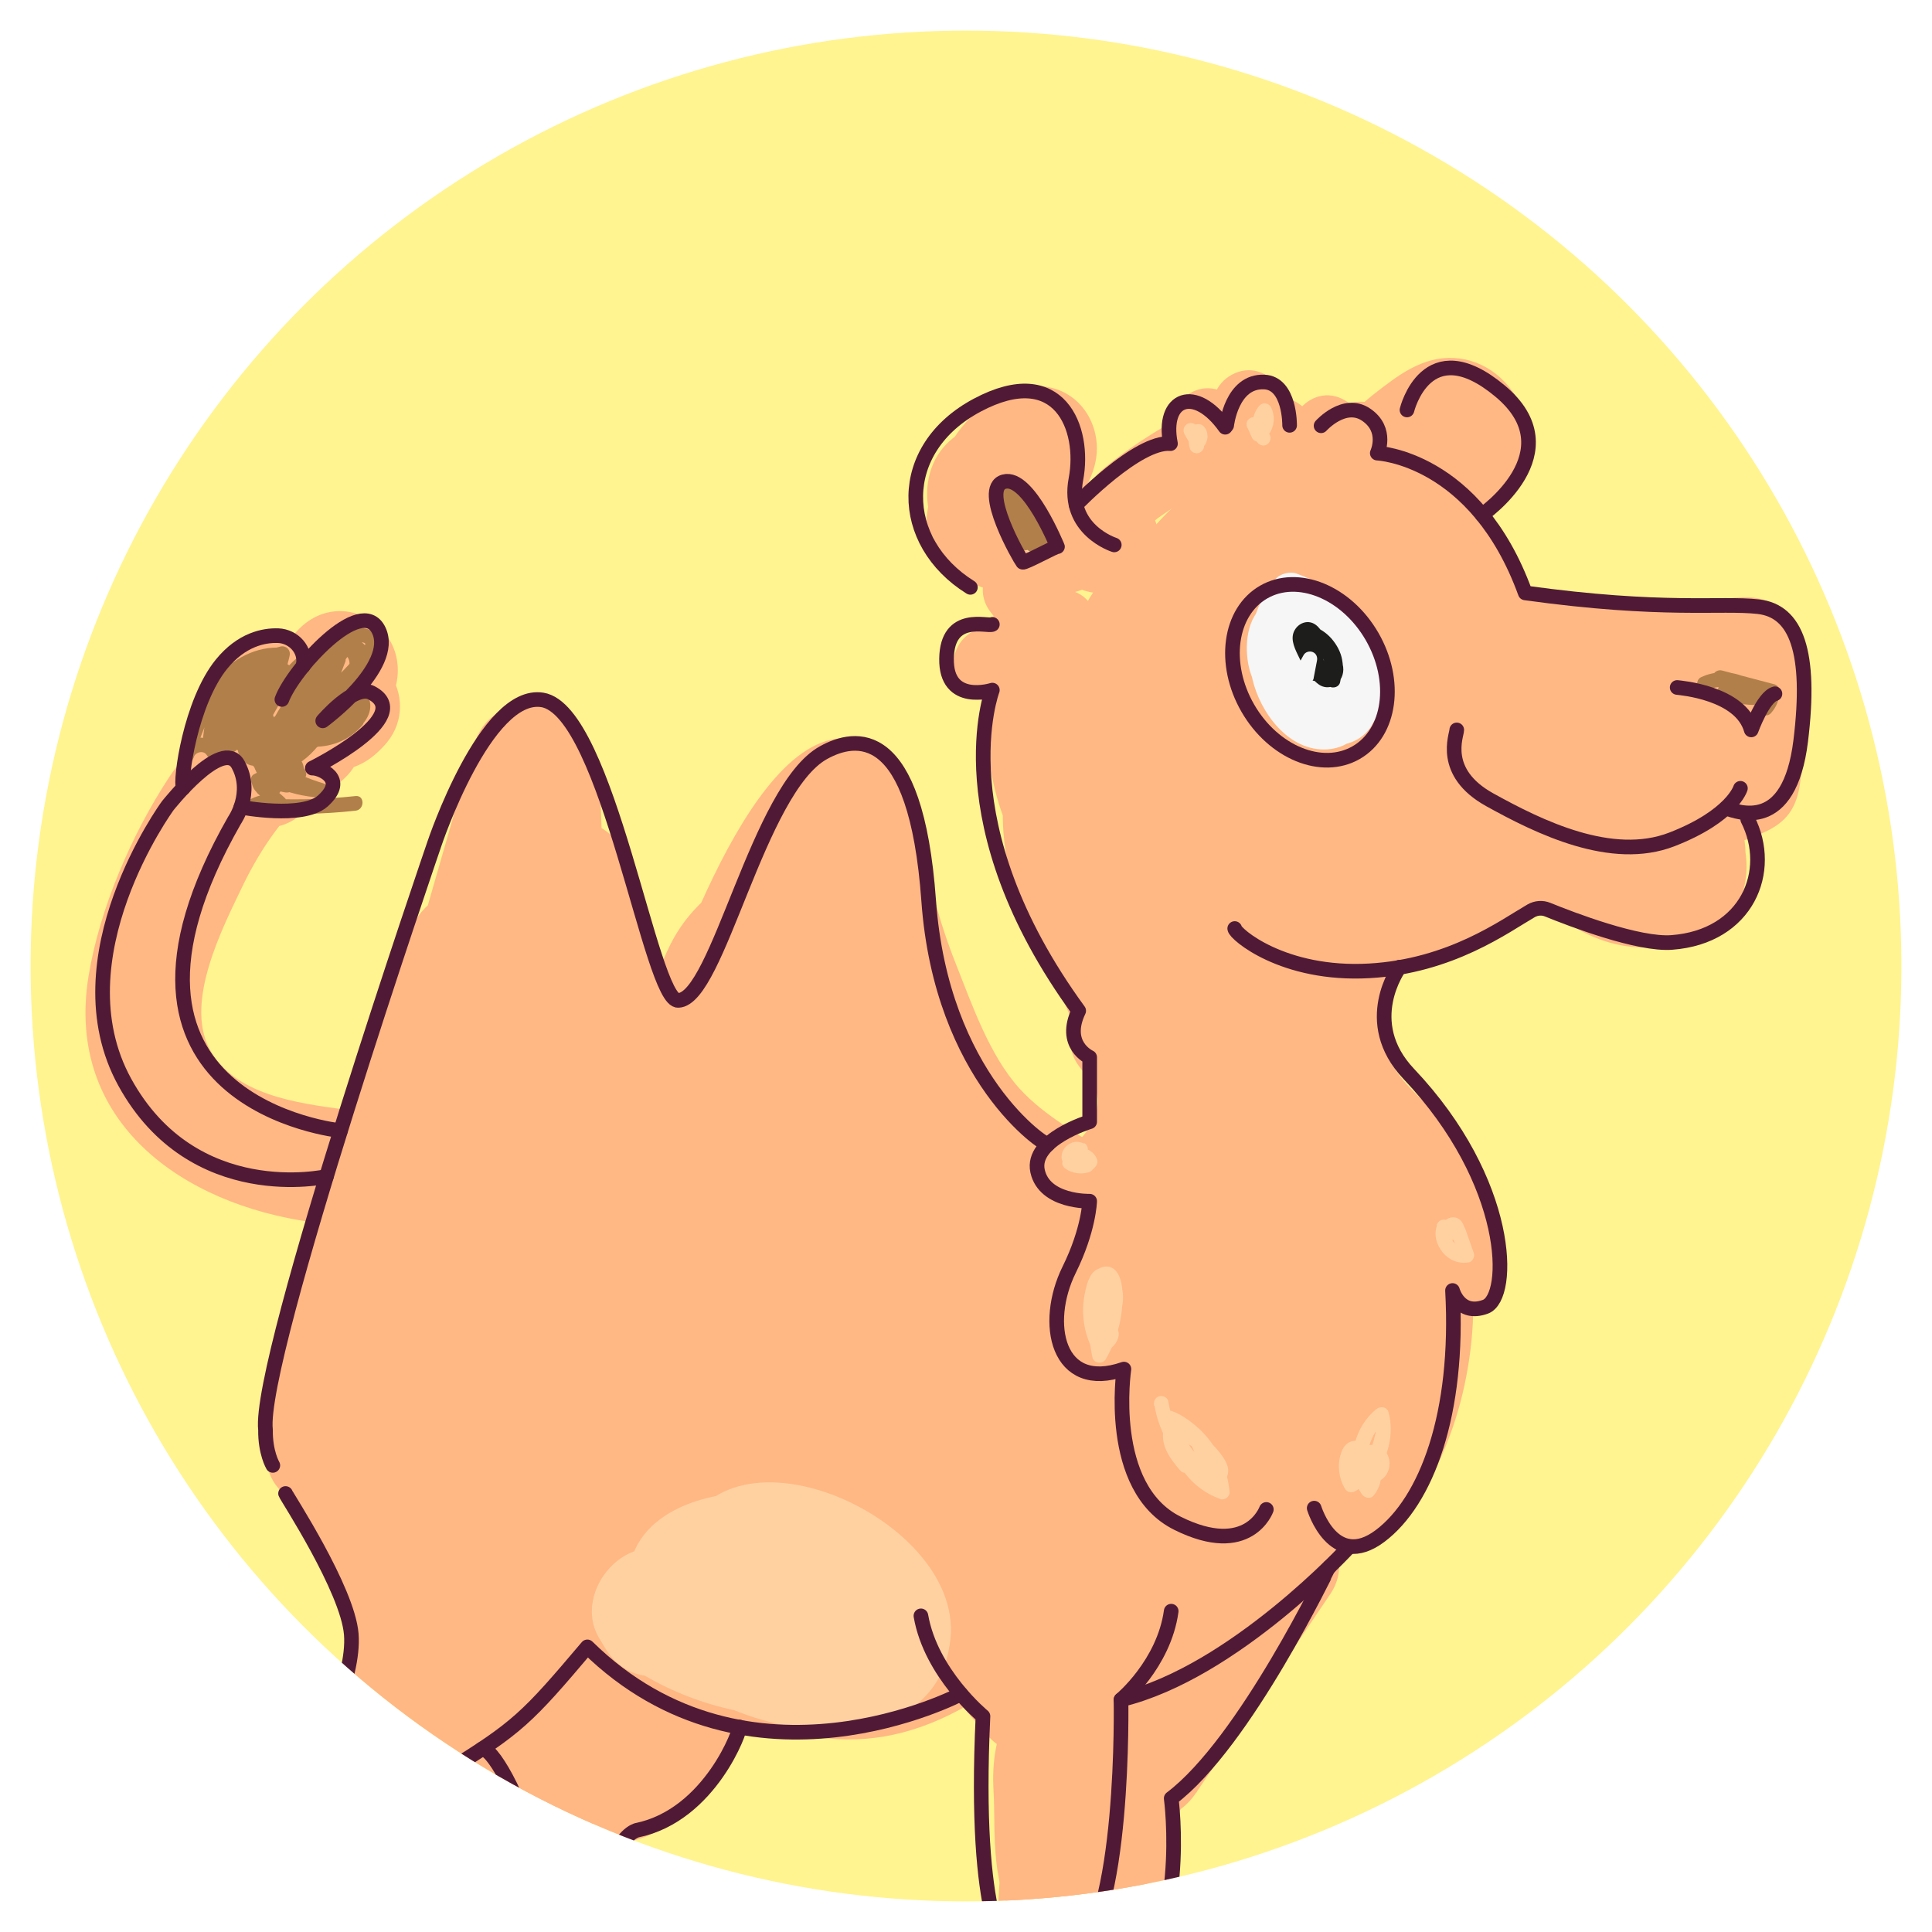 <?xml version="1.0" encoding="UTF-8"?>
<svg id="zoo" xmlns="http://www.w3.org/2000/svg" xmlns:xlink="http://www.w3.org/1999/xlink" viewBox="0 0 132 132">
  <defs>
    <style>
      .cls-1 {
        fill: #ffd1a1;
      }

      .cls-2 {
        fill: #f6f6f6;
      }

      .cls-3, .cls-4 {
        fill: none;
      }

      .cls-5 {
        fill: #b17f4a;
      }

      .cls-6 {
        fill: #fff48f;
      }

      .cls-7 {
        fill: #1d1d1b;
      }

      .cls-4 {
        stroke: #501a36;
        stroke-linecap: round;
        stroke-linejoin: round;
      }

      .cls-8 {
        fill: #ffb884;
      }

      .cls-9 {
        clip-path: url(#clippath);
      }
    </style>
    <clipPath id="clippath">
      <circle class="cls-3" cx="66" cy="66" r="63.91"/>
    </clipPath>
  </defs>
  <g id="camel">
    <g class="cls-9">
      <g>
        <rect class="cls-6" x="-43.79" y="-40" width="227.52" height="227.52"/>
        <g>
          <path class="cls-8" d="M72.7,28.7c-2-1.45-4.77.09-5.3,2.3s.69,5.53,3.45,5.12c1.97-.3,3.67-2.8,4.01-4.63.43-2.26-.88-4.57-3.17-5.03-4.23-.86-9,4.73-5.52,8.31,3.88,4,10.59-3.01,6.76-6.81-1.93-1.92-4.85-1.21-6.6.54s-2.71,4.26-3.01,6.78c-.15,1.23,1.27,2.66,2.5,2.5,3.05-.4,7.4-2.64,6.09-6.41s-6.41-3.05-8.01.02.38,7.77,4.29,6.88c3.32-.75,5.21-5.24,2.96-7.97-1.08-1.31-2.81-1.9-4.44-1.35-1.54.52-2.44,1.94-2.85,3.44-.89,3.25-.1,6.87,3.54,7.82,3.13.82,8.21-1.04,7.47-4.95-.56-2.92-4.14-4.64-6.76-3.16-2.96,1.67-2.86,6.28.03,7.96,1.41.82,3.37.79,4.92.48,1.84-.37,3.16-1.51,3.79-3.26.31-.85-.07-1.8-.64-2.43-.73-.81-1.71-1.19-2.79-1.19-1.77,0-2.66,1.59-2.41,3.16.28,1.76,1.67,3.23,3.41,3.62,1.97.43,4.07-.9,4.59-2.84.14-.52.15-1.13.04-1.65-.05-.24-.44-1.19-.44-1.19l-.17,1.21c.13-.14.27-.27.43-.38.34-.28.73-.53,1.1-.78,1.48-1.02,3.02-1.92,4.62-2.74,1.41-.73,1.64-2.87.51-3.93-.31-.29-.61-.57-.92-.86l-3.03,3.93c.77.45,1.6.8,2.46,1.04l.66-4.91-1.58-.07c-1.76-.08-3.3,2.24-2.16,3.76,1.38,1.83,3.77,2.71,5.85,1.37,1.9-1.22,2.49-4.06,1.11-5.88-.75-.99-1.89-1.56-3.12-1.02-1.15.5-1.76,1.71-1.45,2.95s.82,2.38,1.55,3.39c.83,1.15,2.84,1.9,3.93.51l.71-.91-4.18-1.1c.68,2.17,2.8,3.51,5.06,3.16,2.62-.41,4.53-3.54,2.38-5.69l-3.03,3.93c1.34.81,2.81.99,4.33.64l-2.43-4.18c-1.57,1.54-.83,4.23,1.29,4.81s3.44-1.46,4.89-2.55c.51-.38,1.6-1.58,1.94-.57.32.94-.81,1.91-1.51,2.37l3.67,2.82c.45-1.15.91-2.29,1.36-3.44.66-1.67-.98-3-2.41-3.16-2.35-.27-5.02.92-5.61,3.38s1.25,5.1,3.83,5.02c1.73-.05,2.71-1.55,2.41-3.16-.26-1.41-.94-2.56-1.84-3.66-1.07-1.3-3.13-.74-3.93.51-1.1,1.73-2.61,4.27-1.83,6.37.92,2.48,3.91,2.31,6.02,1.83,1.3-.3,2.12-1.82,1.75-3.08-.39-1.32-1.15-2.26-2.26-3.05-1.97-1.38-4.01.89-3.67,2.82.39,2.24,1.69,4.15,3.21,5.79s3.37,3.5,5.54,4.27c2.37.83,5.28.69,7.76.68,1.31,0,2.62-.05,3.92-.13.65-.04,1.3-.09,1.96-.15.33-.03.65-.07.98-.1.14-.01.61.03.44-.03l-1.1-.64c-.24-.21-.15-.54-.14-.06.01.34.09.69.12,1.02.06.65.11,1.29.14,1.94.06,1.46.04,2.92-.09,4.37-.02.28-.27,1.21.13.34.26-.58.13-.37-.4-.16-.57.22-1.15.44-1.73.64-1.21.41-2.48.8-3.77.87-2.35.12-4.59-.92-6.56-2.12-1.74-1.07-3.53-2.75-3.74-4.91l-1.84,2.41c1.8-.63,3.6-.59,5.48-.4s4.07.9,5.9.44c1.06-.27,1.66-.97,2.33-1.78.39-.46.1-.34.29-.31.32.05.44.67.46.93.07.8-.36,1.54-.76,2.19l2.16-1.24c-4.35.08-8.51-1.02-12.24-3.26l-2.52,4.32c2.39,1.41,4.82,2.78,7.33,3.95,1.33.62,2.68.85,3.98,0,1.23-.79,1.67-2.25,2.19-3.53.55-1.35.86-2.88-.17-4.1s-2.79-1.55-4.1-.59c-1.4,1.03-1.38,2.86-.4,4.18s2.45,1.66,3.95,1.36l-1.93-4.57c-1.19.82-2.12,1.74-2.96,2.91-1.58,2.19,1.4,4.44,3.42,3.42l1.3-.66c1.34-.68,1.72-2.94.51-3.93-1.44-1.17-2.92-2.26-4.51-3.21-.76-.46-1.55-.89-2.35-1.28-.75-.37-1.67-.6-2.35-1.08-1.02-.72-1.71-2.48-2.19-3.6-.68-1.59-1.09-3.31-1.33-5.02l-4.82,1.33c.93,2.34,2.01,4.6,3.32,6.76.7,1.16,2.24,1.59,3.42.9,1.28-.75,1.44-2.18.9-3.42l-.35-.8c-.54-1.24-2.35-1.52-3.42-.9-1.28.75-1.44,2.18-.9,3.42l.35.8,4.32-2.52c-1.08-1.78-2.04-3.63-2.81-5.57-1.21-3.02-5.27-1.86-4.82,1.33.51,3.64,1.94,7.75,4.46,10.51,1.27,1.39,3.28,1.91,4.9,2.8s3.21,1.92,4.66,3.1l.51-3.93-1.3.66,3.42,3.42c.31-.43.73-.81,1.16-1.11,2.35-1.61.9-5.15-1.93-4.57l1.56.73-.64,2.43.15-.15-1.1.64.21-.04h-1.33l-.18-.07-.9-.9-.07-.04v-1.33c-.14.72-.76,1.49-.82,2.2-.35.6.16.49,1.53-.31-.28-.14-.55-.27-.83-.41-.41-.21-.83-.42-1.24-.63-1.78-.92-3.53-1.89-5.26-2.91-2.78-1.64-5.28,2.66-2.52,4.32s5.54,2.76,8.55,3.37c1.55.31,3.13.51,4.71.57.8.03,1.72.11,2.47-.21.91-.38,1.39-1.25,1.78-2.11,1.32-2.86,1.15-6.44-1.52-8.48-1.24-.95-2.91-1.33-4.43-.93-.73.19-1.43.54-2,1.04-.53.46-.87,1.21-1.36,1.6l1.1-.64c-.65.23-1.92-.13-2.64-.22-.98-.13-1.95-.26-2.94-.34-2.06-.17-4.17-.05-6.13.64-.96.34-1.95,1.28-1.84,2.41.47,4.83,3.87,8.23,8.1,10.24,2.21,1.05,4.49,1.88,6.96,1.8s4.79-.81,7.05-1.69c1.13-.44,2.31-.81,3.07-1.82s.83-2.4.91-3.67c.18-2.57.05-5.15-.32-7.7-.16-1.11-.51-2.15-1.47-2.82-1.14-.8-2.3-.62-3.6-.49-2.52.24-5.06.33-7.59.26-1.26-.03-2.6,0-3.85-.24-1.05-.19-1.73-.86-2.49-1.56-1.62-1.48-3.24-3-3.63-5.25l-3.67,2.82s-.03.06-.03.06l1.75-3.08c-.45.1-1.07.17-1.37.07l1.1.64.02.05.34,1.26c-.06-.67.89-2.13,1.37-2.88l-3.93.51c.35.42.46.92.55,1.45l2.41-3.16c.38-.01,1.01.49,1.05.86.01.09-.27.82-.31.74-.05-.08,1.06-.01,1.04-.02l-2.41-3.16c-.45,1.15-.91,2.29-1.36,3.44-.81,2.04,1.94,3.95,3.67,2.82,3.47-2.26,5.69-6.97,2.41-10.45-1.51-1.6-3.72-2.08-5.74-1.24-.98.4-1.82,1.01-2.65,1.64-.42.32-.84.65-1.24,1-.21.19-.42.38-.63.57-.41.37-.41.39.02.08l1.93.25-.2-.1.9.9-.12-.19.34,1.26v-.21c-.25.59-.49,1.18-.74,1.77l.14-.14c1.84-1.81-.06-4.72-2.43-4.18-.26.06-.09.1-.47-.14-2.44-1.48-5.03,1.92-3.03,3.93l.18.18-.64-1.1.04.26v-1.33c.17-.49.5-.75.98-.78.17.06.17.06,0,0-.29-.09.28.15.36.43-.5-1.61-2.95-2.68-4.18-1.1l-.71.91,3.93.51c-.51-.71-.84-1.35-1.05-2.2l-4.57,1.93c.35.47,0-.16.19-.52.34-.65,1.11-.52,1.49-.01l-2.16,3.76,1.58.07c2.85.13,3.35-4.17.66-4.91-.47-.13-.84-.28-1.27-.54-2.42-1.41-5.13,1.95-3.03,3.93.31.29.61.57.92.86l.51-3.93c-2.3,1.18-4.57,2.54-6.58,4.18-.97.79-1.78,1.91-1.8,3.21,0,.47.11,1.73.55,2.02.19.44.45.21.78-.67.26-.83.52-1.07.8-.71.08.11.11.14.08.08-.04-.11-.06-.23-.06-.35l-2.41,3.16-.75-.27-.64-2.43c.18-.51.5-.38-.14-.26-.26.05-.67-.06-.95.04-.57.19-.03-.1-.11.15,0,0,.07.18.07.21-.06.16-.06.16,0,0,.07-.2.04-.18-.08.08.25-.15-.66.53-.43.34-.38.31-.42-.24-.1.1-.06-.06-.31-.1-.28-.27l.35-1.3-.18.07c-.19-.03-.65.23-.88.27-.08.01-.64.12-.75.02-.42-.39.32-1.38.19-1.81-.21-.68.15,0,0-.11-.17.07-.36.11-.55.11-.38.21-.69.14-.94-.21-.17-.04-.1-.14-.31.13,0,0,1.44.36,1.36.37.17-.02-.06-.28.05-.17l-.2.06-.92-.78.11-.99-.3.28c-.41.16-.74.45-1.19.51l2.5,2.5c.13-1.07.62-2.16,1.3-2.98.08-.09.54-.5.54-.53,0-.25,1.09.92-.31,0-.33-.22-.53-1.48-.92-.99-.02.02-.17.21-.17.21,0,.05,1.15.54,1.21.6.07.07,0,.5-.09.42s.89-.54.9-.57c.36-.08.24-.16-.38-.25l-.32-.28c-.33-.49-.06-.42-.09-.41.08-.01-.95,1.12-.73,1l1.26-.34h-.25c.59.23,1.18.47,1.77.72l-.2-.21.64,1.1c-.08-.21-.15-.43-.19-.66-.05-.84-.75-.54-2.11.9,1.09.79,2.79.19,3.42-.9.74-1.26.2-2.63-.9-3.42h0Z"/>
          <path class="cls-8" d="M72.5,40.27c-1.94-.04-3.77.99-4.66,2.73-.66,1.29-.25,2.59.9,3.42,1.61,1.16,3.49.34,4.55-1.07.99-1.32-.09-3.28-1.49-3.67-1.87-.52-3.76-.02-5.14,1.35-.78.78-.95,2.08-.39,3.03,1.08,1.83,3.42,2.49,5.26,1.35,1.5-.93,1.74-3.44,0-4.32s-3.57-.91-5.21.14c-1.77,1.13-1.55,4,.6,4.57,1.13.3,2.26.31,3.35-.13,2.57-1.06,2.28-4.68-.66-4.91l-1.41-.11c-1.22-.09-2.32,1.02-2.46,2.17-.16,1.32.6,2.27,1.79,2.74.37.15.73.21,1.12.28.19.03.38.06.57.1-.18-.12-.16-.11.06.06l-.9-.9c-.12-.78-.25-.87-.38-.26-.09.26-.16.53-.22.8-.14.62-.23,1.26-.27,1.89-.08,1.19.06,2.4.28,3.57.44,2.33,1.45,4.55,2.5,6.66s4.86,1.19,4.66-1.26c-.22-2.76-.45-5.51-.67-8.27-.1-1.24-.87-2.3-2.17-2.46-1.18-.14-2.46.56-2.74,1.79-1.27,5.57.24,11.34,4.07,15.57,1.8,1.99,4.62-.16,4.18-2.43-.69-3.6-1.85-7.04-3.35-10.39-.87-1.93-4.18-1.43-4.57.6-.96,4.95.25,9.71,3.32,13.68,1.59,2.05,4.82-.2,4.18-2.43s-1.28-4.47-1.92-6.71c-.6-2.09-1.08-3.97-2.95-5.28-1.69-1.18-3.62.44-3.76,2.16-.37,4.48,1.13,8.72,3.89,12.21.68.85,2.15.9,3.03.39.98-.57,1.41-1.74,1.15-2.82-.78-3.28-1.55-6.55-2.33-9.83-.64-2.69-5.16-2.18-4.91.66.49,5.55,1.93,10.84,4.35,15.85v-2.52c-.79,1.18-.93,2.67-.38,3.98.36.84,1.24,1.46,1.51,2.27.52,1.53-.76,3.31-1.99,4.04l1.93-.25c-.71-.27-1.47-.38-2.22-.36-1.24.03-2.31.93-2.46,2.17-.16,1.33.6,2.26,1.79,2.74,1.66.68,3.61.42,5.11-.54l-3.42-3.42c-1.45,2.88-1.42,6.26.36,9l.39-3.03c-2.21,2.31-4.42,5.91-2.08,8.96.98,1.28,3.5,1.94,4.32,0,.77-1.81,1.23-3.54,1.49-5.49.16-1.21-1.08-2.33-2.17-2.46-1.33-.16-2.25.61-2.74,1.79-.54,1.29-.91,2.6-1.13,3.98s.33,2.67,1.75,3.08c1.49.43,2.93.43,4.44.15l-3.16-2.41c-.31,2.77.45,5.64,2.09,7.89s5.33.98,4.57-1.93c-.19-.74-.39-1.47-.58-2.21-.74-2.82-4.75-2.08-4.91.66s.08,5.29.63,7.89c.26,1.24,1.86,2.19,3.08,1.75,1.93-.71,4.38-1.91,4.42-4.3s-2.23-3.45-4.27-3.49c-1.26-.03-2.62,1.17-2.5,2.5.31,3.39,3.39,4.94,6.56,4.78,1.73-.09,3.15-1.42,3.17-3.19s-1.11-2.95-2.59-3.59c-1.34-.58-3.35-.26-3.67,1.49s.37,3.24,1.95,4.15c1.41.81,3.28,1.36,4.88.89,2.98-.88,4.08-5.27,1.09-6.89-2.13-1.16-4.77,1.22-3.42,3.42,1.22,1.99,3.2,3.13,5.54,3.17,1.25.02,2.64-1.17,2.5-2.5-.16-1.53-.81-2.94-2.28-3.62-2.33-1.07-4.49,1.09-3.42,3.42.71,1.55,2.16,2.65,3.8,3.06s3.01-.79,3.16-2.41c.12-1.29-.21-2.44-.75-3.6-1.06-2.23-4.81-1.15-4.66,1.26.09,1.38.52,2.49,1.49,3.49,2.24,2.31,5.78-1.22,3.54-3.54-.12-.14-.13-.12-.03.05l-4.66,1.26c.16.35.11.7.07,1.07l3.16-2.41c-.5-.13-.59-.29-.81-.76l-3.42,3.42c.54.31.47.08-.2-.7l2.5-2.5c-.56-.01-.93-.21-1.23-.7l-3.42,3.42c-.65-.56-.85-1.12-.6-1.68.86-.35,1.06-.55.6-.6-.21-.06-.41-.12-.61-.2-.45-.3-.46-.19-.03.32v1.33l.06-.31-3.67,1.49c.17.06.33.14.49.22.55.33.42-.08-.4-1.22l.64-1.1-.19.19,1.1-.64c-.31.09-.71-.03-1.02-.07-.72-.09-.29-.3-.24.31l-2.5,2.5c.68.01-.09.09-.42-.51l-.34-1.26c-.07-.5.74-.76.07-.64-.24.04-.54.29-.78.38l3.08,1.75c-.46-2.17-.58-4.34-.45-6.56l-4.91.66c.19.74.39,1.47.58,2.21l4.57-1.93c-1.2-1.65-1.63-3.34-1.4-5.37.2-1.75-1.75-2.67-3.16-2.41-.64.12-1.18.03-1.78-.15l1.75,3.08c.22-1.38.6-2.69,1.13-3.98l-4.91-.66c-.13.99-.42,2.05-.81,2.97h4.32c-.77-1.01.58-2.14,1.3-2.9s1-2.09.39-3.03c-.78-1.2-1.03-2.63-.36-3.95,1.06-2.1-1.18-4.86-3.42-3.42-.52.33-.64.29-1.26.04l-.66,4.91c.76-.02,1.43.4,2.22.18.74-.2,1.44-.78,2.01-1.26,1-.84,1.78-1.95,2.31-3.14,1.14-2.59,1.24-6.06-.95-8.16-.07-.07-.17-.2-.22-.27.15.23-.02,1.25.35-.11.28-1-.23-1.86-.64-2.73-.57-1.23-1.05-2.49-1.47-3.77-.93-2.84-1.56-5.77-1.82-8.74l-4.91.66c.78,3.28,1.55,6.55,2.33,9.83l4.18-2.43c-1.94-2.46-2.68-5.6-2.43-8.68l-3.76,2.16c-.4-.28-.04-.07.03.17.08.31.19.61.28.92.25.88.5,1.76.75,2.64.5,1.76,1,3.51,1.51,5.27l4.18-2.43c-1.89-2.44-2.61-5.81-2.03-8.82l-4.57.6c1.32,2.94,2.23,6.04,2.84,9.19l4.18-2.43c-2.59-2.87-3.64-6.94-2.78-10.71l-4.91-.66c.22,2.76.45,5.51.67,8.27l4.66-1.26c-1.22-2.46-2.6-5.45-2.01-8.27.17-.78.56-1.48.61-2.29.06-.97-.2-1.91-.91-2.62-.98-.98-2.26-.86-3.45-1.33l-.66,4.91,1.41.11-.66-4.91c-.35.14-.39.21-.7.13l.6,4.57c.59-.38.02-.21.16-.14v-4.32c.64-.23,1.17-.08,1.58.45l-.39,3.03c.07-.07.09-.11.27-.06l-1.49-3.67-.16.21.9-.9.1-.08h1.33l.13.05.9,3.42c.04-.07.11-.36.24-.33.11.03-.86.06.11.08,3.22.07,3.22-4.93,0-5h0Z"/>
          <path class="cls-8" d="M90.52,64.56c-1.9,4.23-1.4,9.09,1.65,12.67,1.27,1.5,2.88,2.54,3.7,4.39.93,2.11,1.36,4.38,2.4,6.45l4.32-2.52c-1.09-1.46-2.27-2.36-3.94-3.06-1.54-.65-3.16.96-3.16,2.41-.02,2.86.36,5.58-.25,8.41s-1.7,5.33-3.27,7.69l4.57,1.93c1.05-3.77,2.07-7.61,2.17-11.54.09-3.64-.83-7.12-2.21-10.46s-2.9-6.38-4.03-9.71c-.3-.87-.57-1.74-.82-2.62-.19-.66-.79-1.94-.68-2.62.06-.37-.08.22.08-.05s.49-.52.72-.72c.25-.22.51-.4.8-.58.17-.11.35-.21.53-.3.44-.2.49-.24.15-.1l-1.26-.34.2.12-.9-.9-.03-1.33c-.08.13-.16.26-.26.38-.21.24-.33.53-.46.81-.38.82-.49,1.71-.17,2.57.58,1.58,2.14,2.26,3.67,1.49,2.87-1.42,5.74-2.85,8.6-4.27l-3.03-3.93c-.78.68-1.59,1.28-2.47,1.83-1.05.66-1.53,1.97-1.02,3.12.54,1.23,1.68,1.63,2.95,1.45,3.31-.49,5.41-3.24,8.29-4.62l-3.42-.9c2.12,3.54,6.57,5.98,10.72,4.66s6.35-6.72,2.87-9.99c-2.39-2.25-5.54,1.08-3.54,3.54.16.19.29.54.33.79.04.23-.01.47,0,.7.02.74-.84-.07.46-.24h1.33c.3.11-.28-.32-.28-.31-.3-.27-.63-.52-.95-.77-.57-.46-1.14-.93-1.71-1.39-1.86-1.52-4.84-.15-4.18,2.43.73,2.85,4.26,4.33,6.76,2.69,1.32-.86,1.71-2.76.51-3.93-1.36-1.31-2.99-2.25-4.83-2.69-3.13-.75-4.46,4.07-1.33,4.82,1.03.25,1.86.66,2.62,1.4l.51-3.93c-.56.37.45-.25.59.3l-4.18,2.43c2.27,1.85,5.96,5.99,8.61,2.37,1.85-2.53,1.13-5.95-.72-8.22l-3.54,3.54c.82.77-.35,1.7-1.43,1.79-1.79.15-3.42-1.04-4.31-2.52-.74-1.23-2.19-1.49-3.42-.9-2.45,1.17-4.33,3.71-7.1,4.12l1.93,4.57c1.23-.78,2.39-1.65,3.48-2.61,2.24-1.96-.61-5.13-3.03-3.93-2.87,1.42-5.74,2.85-8.6,4.27l3.67,1.49v.02c-.1.42-.22.84-.33,1.26.44-1.05,1.19-1.76,1.24-2.98s-.49-2.36-1.59-2.95c-2.17-1.18-4.9.82-6.43,2.25-1.97,1.84-2.36,3.8-1.73,6.35.57,2.3,1.3,4.56,2.16,6.76,1.63,4.17,3.91,8.14,4.86,12.54,1.02,4.75-.39,9.59-1.65,14.15-.78,2.82,3.03,4.23,4.57,1.93,1.79-2.68,3.11-5.73,3.78-8.89.34-1.59.55-3.22.59-4.85s-.18-3.26-.17-4.89l-3.16,2.41c.33.14.74.48.95.76,1.9,2.54,5.79.41,4.32-2.52-.84-1.67-1.2-3.53-1.89-5.25-.76-1.91-1.81-3.48-3.3-4.91-1.18-1.13-2.28-2.18-2.76-3.79-.43-1.45-.43-3.1.2-4.5.55-1.23.35-2.69-.9-3.42-1.07-.63-2.86-.34-3.42.9h0Z"/>
          <path class="cls-8" d="M91.42,44.36c-6.61,1.53-7.64,12.63-3.55,17.08,5.67,6.18,13.7-1.28,15.31-7.28,1.72-6.4-4.79-12.36-10.48-7.66s-3.85,14.69,4.12,14.54c6.55-.12,10.46-7.53,8.49-13.35-2.21-6.53-10.24-7.85-13.03-.99-2.25,5.54-.27,14.94,7.26,14.57,8.24-.4,9.18-10.25,7.02-16.29-1.05-2.96-2.85-6.45-6.03-7.52-3.43-1.14-7.27.76-9.65,3.17-4.47,4.54-5.32,14.36,2.9,15.19s9.68-8.46,7.09-14.08c-2.98-6.46-10.92-10.59-15.88-3.7-3.46,4.8-3.37,13.25,3.53,14.66,7.43,1.51,13.33-5.86,11.62-12.87-1.58-6.51-8.63-10.25-14.49-6.24-5.26,3.6-8.89,13.16-2.02,17.18,7.26,4.25,14.05-4.46,12.85-11.29-1.55-8.79-11.56-9.58-16.09-2.58-2.16,3.34-4.97,7.53-3.7,11.69,1.05,3.46,4.46,5.93,8.09,5.33,3.22-.53,6.17-3.99,7.78-6.66,2.41-4.01.53-8.28-1.05-12.21-1.02-2.56-3.28-4.21-6.15-3.49-8.22,2.05-17.14,18.7-5.74,22.33s12.92-13.65,5.1-18.42c-1.42-.87-3.64-.99-5.05,0-4.21,2.96-7.13,7.12-7.49,12.39-.42,6.19,2.94,8.99,8.27,11.17,2.36.96,5.71-1.06,6.15-3.49.9-4.95.32-9.33-2.11-13.77-1.39-2.53-4.44-2.89-6.84-1.79-5.53,2.53-4.94,8.07-4.58,13.18.44,6.09,2.48,9.9,6.84,14.16,3.18,3.12,8.36.75,8.54-3.54.22-5.14-.41-9.86-4.23-13.59-2.52-2.46-7.62-1.61-8.36,2.21-.81,4.19-2.17,8.45-1.47,12.75s3.01,7.24,5.62,10.39c1.92,2.32,6.6,1.77,7.85-1.01,2.76-6.17,2.23-12.71,2.26-19.34.02-6.04-7.8-6.26-9.82-1.33-2.43,5.93-3.07,12.26-2.88,18.63.14,4.89-.58,11.93,4.2,14.78,1.93,1.15,4.48.76,6.06-.78,4.58-4.45,1.31-15.17.29-20.68s-9.87-4.21-9.82,1.33-.1,11.2.16,16.78c.2,4.28,1.23,7.48,4.82,10.04,3.3,2.35,7.33-.87,7.52-4.32.24-4.28.08-8.45-.48-12.7-.39-2.91-2.92-6.07-6.33-4.82-10.88,3.98-7.27,16.77-5.1,25.53.86,3.48,5.89,5.07,8.36,2.21,5.81-6.74,3.27-14.29,1.37-22.1-1.13-4.65-8.66-4.89-9.64,0-1.5,7.49-4.03,19.11,5.94,21.55s8.03-12.33,7.61-17.98c-.26-3.52-4.14-6.57-7.52-4.32-3.58,2.38-2.83,5.79-2.49,9.62.38,4.41.48,8.97,2,13.16,1.32,3.63,7.15,5.43,9.14,1.19,3.65-7.78,2.41-15.26-.07-23.21-1.61-5.17-10.17-4.52-9.82,1.33.27,4.51.75,8.98,1.36,13.46.86,6.35,10.49,3.64,9.64-2.66-.48-3.59-.79-7.19-1-10.81-3.27.44-6.55.89-9.82,1.33,1.54,4.94,3.43,10.5,1.08,15.5,3.05.4,6.09.8,9.14,1.19-.82-2.27-1.12-4.46-1.33-6.86-.19-2.15-1.11-5.32-.82-7.39l-2.3,2.99.34-.23-7.52-4.32c.12,1.67,1.34,9.37.34,10.68l4.32-2.48c.38,1.3.52,1.31.41.02,0-.96.04-1.92.11-2.88.15-2.12.5-4.19.91-6.27h-9.64c.72,2.96,3.56,9.63,1.2,12.37,2.79.74,5.57,1.47,8.36,2.21-.34-1.38-3.23-12.73-1.89-13.22l-6.33-4.82c.57,4.25.72,8.42.48,12.7l7.52-4.32c-.26-.19.08-6.99.07-7.93-.03-3.42-.06-6.83-.1-10.25l-9.82,1.33c.81,4.39,1.84,9.41,1.44,13.88l1.46-3.54-.62.61c2.02-.26,4.04-.52,6.06-.78l-.78-.47,2.3,2.99c-2.15-7.46-1.12-17.59,1.77-24.63l-9.82-1.33c-.02,4.36.94,10.2-.89,14.29l7.85-1.01c-3.74-4.53-2.61-8.04-1.57-13.41l-8.36,2.21c1.81,1.76,1.39,4.2,1.3,6.52l8.54-3.54c-1.9-1.86-3.41-3.35-3.85-6.06-.06-.39-.59-5.5-.43-5.58l-6.84-1.79c1.08,1.97,1.52,3.81,1.11,6.06l6.15-3.49c-1.26-.51-1.15-.74-.63-2.29.42-1.26,1.14-2.21,2.24-2.98h-5.05c-.31.6-.39,1.21-.24,1.81l3.54-1.46c-.82-.3-.91-.29-.27.02l1.46,3.54c.05-2.09,1.62-6.25,3.86-6.81l-6.15-3.49c.32.79,1.98,4.94,2.08,4.44-.11.57-2,1.62-1.89,2.15l4.78,1.38c.43-.63.82-1.29,1.18-1.96,1.02-1.76,1.32-1.19-.39-1.61-2.07.12-1.85.28.66.47,1.15.77,1.97.7,2.48-.21.88.11-1.94-2.8.76,1.17,2.1,3.1.38.89,2.2-.02l-3.85.5c1.49.45,1.43,1.93,2.22,2.83,1.5,1.7,5,.24,7.1.44l-3.54-1.46c1.46,1.43,1.17,3.07,1.95,4.66-.1,1.7,1.13,2.24,3.71,1.64.47-1.58.3-1.89-.5-.92l-3.85.5c-2.5-.58-.6-.92-.49-.87l2.99,2.3-.8,1.45-3.85-.5c-.55-2.82-1.1-3.44-1.63-1.87-.43.45-.46.9-.07,1.38l2.99,2.3c-.47-.78-.59-1.6-.37-2.47.4-1.81-.15-1.62-1.67.58,6.27-1.45,3.61-11.1-2.66-9.64h0Z"/>
          <path class="cls-8" d="M19.69,44.41c-4.95.52-8.54,6.41-3.46,9.76,1.22.8,2.8.64,4.04,0,3.28-1.71,3.97-7.18.69-9.27-4.54-2.89-8.57,1.76-8.09,6.14.33,3.04,4.37,5.78,6.83,2.83,1.72-2.06,2.48-3.79,2.6-6.51.17-3.91-5.63-5.52-7.45-2.02-1.07,2.07-1.84,4.08-2.25,6.38-.49,2.75,1.78,6.02,4.92,4.92,2.61-.92,4.14-2.1,5.72-4.37,2.73-3.94-3.04-7.65-6.28-4.85-1.18,1.02-1.58,1.53-2.24,2.95-1.78,3.84,3.01,8.46,6.28,4.85,1-1.1,1.58-1.85,2.28-3.16l-4.52,1.84c4.42,1.8,7.62-2.77,5.53-6.66l-.63,4.85c-.74.5-.57.5.5,0l-3.08-7.31-.81.55c-3.78,2.55-1.43,8.25,3.08,7.31,1.2-.25,2.02-.75,2.85-1.64,2.79-2.93,0-7.6-3.89-6.69l-.8.08,3.45,6.02c.55-.94,1.15-1.85,1.81-2.72l-6.91-4.04c-1.59,3.71-6.02,5.98-8.29,9.43-2.58,3.93-4.76,8.98-5.52,13.61-1.62,9.96,6.42,15.61,15.32,16.82,5.03.68,7.21-7.02,2.13-7.71-3.17-.43-7.56-.99-9.21-4.19s.89-8.17,2.26-11.02,3.02-5.09,5.36-7.15c2.01-1.76,3.79-3.25,4.86-5.75,2.01-4.7-3.87-8.3-6.91-4.04-.66.87-1.27,1.77-1.81,2.72-1.61,2.59.48,6.04,3.45,6.02,1.04,0,1.92-.13,2.93-.37l-3.89-6.69.68-.42,3.08,7.31.81-.55c3.52-2.37,1.42-8.98-3.08-7.31-1.5.56-2.83.99-4.04,2.06-1.35,1.2-1.43,3.35-.63,4.85l.28.52-.4-3.08-.09.39,1.84-2.39-.39.19,3.08-.4-.81-.33c-1.56-.63-3.76.41-4.52,1.84l-1.03,1.54,6.28,4.85.99-1.33-6.28-4.85-.94.7,4.92,4.92c.3-1.68.64-2.93,1.44-4.47l-7.45-2.02-.25.86,6.83,2.83-.02-1.25-1.84,2.39.94-.68-3.08.4,1.01.31-2.79-2.79,1.15-2.15h4.04l-.36-.24,1.84,2.39-.16,1.92-2.83,1.17.94-.1c5.07-.53,5.12-8.54,0-8h0Z"/>
          <path class="cls-8" d="M32.48,59.01c-.95,4.2-1.53,8.16-.23,12.34,1.08,3.48,7.01,4.12,7.71,0,1.05-6.12,1.43-12.18.96-18.38-.22-2.95-3.25-5.07-6.02-3.45-5.27,3.08-4.85,13.49-4.62,18.68s7.49,5.06,8,0,.71-10.16,1.78-15.07-6.28-7.11-7.71-2.13c-1.75,6.08-3.5,12.16-5.24,18.23-1.61,5.6-3.78,11.27-4,17.14-.17,4.44,6.98,5.54,7.86,1.06s1.96-8.77,3.39-13.04c1.27-3.79,2.58-6.94,1.46-10.93s-6.31-3.44-7.71,0c-2.8,6.86-5.2,13.84-7.21,20.97-1.4,4.97,6.21,7.04,7.71,2.13,2.26-7.41,4.98-14.6,8.44-21.54l-6.91-4.04c-4.61,9.56-8.87,19.07-9.89,29.76-.42,4.45,7.06,5.5,7.86,1.06l.98-5.45c.93-5.14-5.79-6.87-7.71-2.13s-2.94,9.74-3.19,14.91c-.22,4.57,6.64,5.34,7.86,1.06.67-2.37,1.01-4.69,1.08-7.15.11-3.74-5.83-5.75-7.45-2.02-2.6,5.98-1.12,11.57,4.03,15.53,1.93,1.48,5.5-.03,5.88-2.39,1.27-7.89,3.66-14.43,7.27-21.54,3.25-6.4,5.96-12.92,5.51-20.24l-7.86,1.06c1.4,3.78,2.8,7.57,4.2,11.35,1.76,4.76,8.99,2.95,7.71-2.13-1.17-4.65-2.34-9.29-3.51-13.94l-7.71,2.13c1.5,3.81,2.99,7.63,4.51,11.44.95,2.4,1.63,4.54,4.39,5.21,7.2,1.75,6.27-7.12,9.59-10.27l-6.69-3.89c-.69,1.93-1.38,3.85-2.07,5.78-1.75,4.9,5.86,6.83,7.71,2.13,1.73-4.39,3.9-10.57,7.44-13.89l-3.89,1.03c-2.42-.35.33,6.66.81,8.01.98,2.76,2.19,5.5,3.44,8.15,2.55,5.38,6.71,8.02,11.42,11.36l.96-7.31c-2.17.84-6.46-3.56-7.45-4.96-2.09-2.96-4.1-6.08-5.43-9.46-.98-2.51-4.56-4.32-6.69-1.77-1.63,1.96-2.46,3.65-2.29,6.27.34,5.11,8.34,5.15,8,0l-.06-.62-6.69-1.77c2.08,5.29,5.14,11.25,9.3,15.23,2.98,2.85,9.34,6.37,13.42,4.78,3.3-1.29,3.88-5.24.96-7.31-2.05-1.45-4.51-2.72-6.21-4.59-2.07-2.28-3.24-5.69-4.36-8.51-1.18-2.97-1.92-5.83-2.39-8.98-.29-1.98-.48-3.73-2.06-5.1-7.62-6.62-14.13,12.68-15.95,17.31l7.71,2.13c.69-1.93,1.38-3.85,2.07-5.78,1.41-3.94-3.96-6.47-6.69-3.89-1.28,1.22-2.07,2.46-2.73,4.11-.31.77-.51,1.55-.77,2.34-.11.44-.24.86-.41,1.28-.46.83-.29.92.5.27l3.45,1.98c-2.27-3.85-3.53-8.67-5.17-12.82-1.85-4.69-9-2.99-7.71,2.13,1.17,4.65,2.34,9.29,3.51,13.94l7.71-2.13c-1.4-3.78-2.8-7.57-4.2-11.35s-8.15-3.76-7.86,1.06c.48,7.78-3.49,14.13-6.81,20.85-2.99,6.06-4.62,12.14-5.68,18.8l5.88-2.39c-1.33-1.02-1.83-3.06-1.16-4.59l-7.45-2.02c-.05,1.78-.31,3.32-.8,5.03l7.86,1.06c.22-4.53,1.21-8.6,2.9-12.79l-7.71-2.13-.98,5.45,7.86,1.06c.87-9.18,4.84-17.53,8.79-25.72,2.22-4.6-4.6-8.67-6.91-4.04-3.76,7.55-6.78,15.38-9.24,23.45l7.71,2.13c2.01-7.13,4.41-14.11,7.21-20.97h-7.71c.82,2.94-1.72,7.32-2.54,10.1-.93,3.17-1.67,6.37-2.31,9.61l7.86,1.06c.21-5.63,2.69-11.45,4.24-16.84s3.15-10.94,4.72-16.41l-7.71-2.13c-1.23,5.62-1.49,11.48-2.07,17.2h8c-.09-2.06-.12-4.11.08-6.17.05-.57.53-5.57.58-5.6l-6.02-3.45c.41,5.47.26,10.84-.67,16.25h7.71c-.89-2.87-.42-5.22.23-8.09,1.14-5.01-6.57-7.15-7.71-2.13h0Z"/>
          <path class="cls-8" d="M27.12,96.47c-1.33,4.46-2.01,10.6.45,14.84,2.15,3.7,6.74,3.82,9.34.61,3.68-4.54,4.6-12.2,5.7-17.73,1.01-5.02,3.27-11.79.41-16.5-1.32-2.17-4.46-2.68-6.28-.81-5.68,5.81-8.92,14.24-10.46,22.11-.95,4.84-.85,15.09,7.28,12.43,3.16-1.03,5.29-4.49,7.12-7.05,2.37-3.33,4.3-6.95,5.73-10.78,1.78-4.8,5.08-15.48-1.58-17.89-11.43-4.13-22.35,27.51-9.71,30.56,6.58,1.58,11.41-6.31,14.46-10.8,4.65-6.84,7.53-14.55,7.88-22.84.1-2.36-1.93-3.73-4-4-8.17-1.05-13.36,9.88-15.89,16.07-2.73,6.68-5.28,15.64.38,21.49.96.99,2.56,1.45,3.89,1.03,5.28-1.67,9.48-4.97,12.63-9.51,3.38-4.87,6.68-12.17,7.25-18.09.42-4.38-3.09-8.89-7.86-7.35s-8.4,8.81-10.38,13.08c-2.19,4.72-5.22,11.88-3.72,17.17,1.15,4.09,5.87,8.07,10.12,6.47,10.48-3.92,21.46-17.11,19.17-28.65-.34-1.71-2.19-2.93-3.86-2.94-13.15-.04-27.34,17.24-19.44,29.71,3.62,5.71,11.18,2.2,15.94-.26,6.34-3.28,11.45-8.57,14.82-14.83.93-1.72.53-3.4-.63-4.85-1.91-2.39-5.16-5.52-8.53-5.38s-6.39,3.26-8.84,5.23c-6.4,5.18-6.14,12.24-4.71,19.95.3,1.59,2.23,3.07,3.86,2.94,3.34-.28,6.79.28,9.99-1,2.76-1.1,4.88-3.4,6.89-5.5s4.52-4.38,4.19-7.55c-.24-2.34-1.66-5.21-3.01-7.08-1.89-2.61-4.01-2.74-7.08-2.76s-6.8-.21-9.79.8c-6.33,2.14-7.42,8.72-7.01,14.58.16,2.23,1.71,3.9,4,4,3.69.16,8.48.45,11.87-1.32s5.25-5.81,7.27-8.76c.98-1.43.58-3.68-.63-4.85-2.01-1.96-4.17-3.58-6.64-4.94-1.81-1-4.47-.53-5.47,1.44-2.42,4.76-5.73,11.53-3.42,16.84,1.57,3.62,7.49,9.96,11.77,9.96,5.36,0,7.32-8.44,7.9-12.44.8-5.57-2.51-8.98-6.91-11.81-2.27-1.46-5.12.04-5.88,2.39-2.79,8.62-4.41,18.34,3.11,25.07,1.91,1.71,4.91,1.5,6.28-.81,4.37-7.33-.19-14.49-6.56-18.64-2.39-1.56-6.32.45-6.02,3.45.6,6.08,2.43,11.57,5.96,16.59,1.96,2.78,6.25,2.5,7.31-.96,1.93-6.27-2.58-9.53-5.99-14-1.06-1.4-2.69-2.41-4.52-1.84-9.66,3-1.63,13.6,2.3,17.92,1.68,1.85,5.12,1.41,6.28-.81,2.84-5.44,2.73-11.69-1.03-16.7-2.19-2.93-7.57-2.32-7.45,2.02.1,3.67.65,7.16,1.76,10.67.84,2.64,3.49,3.48,5.88,2.39,6.21-2.84,11.4-6.11,14.1-12.6,1.6-3.84-4.08-6.53-6.69-3.89-3.64,3.69-6.75,7.76-9.34,12.26-1.68,2.91,1.12,6.99,4.52,5.88,6.56-2.14,8.29-7.61,12.26-12.6l-6.28-4.85c-2.82,3.99-5.35,8.13-7.61,12.46-2,3.84,3.15,8.43,6.28,4.85,1.63-1.86,3.26-3.73,4.88-5.59,1.28-1.46,2.71-3.89,4.5-4.73l-5.47-5.47c-3.04,4.65-6.09,9.3-9.13,13.95-2.45,3.74,3.4,8.41,6.28,4.85s5.97-7.36,8.96-11.04l-6.28-4.85c-3.05,4.52-6.1,9.05-9.16,13.57l6.91,4.04c1.92-3.7,4-7.26,6.29-10.75l-6.91-4.04c-2.21,4.16-4.72,8.08-7.7,11.73l6.28,4.85c2.1-3.9,4.35-7.7,6.75-11.42l-6.91-4.04c-2.74,4.93-5.38,9.92-7.93,14.95l7.31,3.08c.72-1.84.95-3.49.85-5.46-.22-4.01-5.24-5.38-7.45-2.02-2.63,3.99-3.22,8.54-1.64,13.06,1.41,4.01,8.14,3.71,7.86-1.06-.15-2.58-.31-5.15-.46-7.73-.31-5.25-7.39-5.03-8,0-.54,4.48-1.08,8.95-1.62,13.43s6.99,5.47,7.86,1.06c1.28-6.51,2.22-12.85.53-19.37-1.2-4.62-7.43-3.22-7.86,1.06-.5,5.06-.83,10.13-1.01,15.21-.13,3.94,5.58,5.48,7.45,2.02l.76-1.41c2.45-4.53-4.45-8.57-6.91-4.04l-.76,1.41,7.45,2.02c.17-5.08.51-10.15,1.01-15.21l-7.86,1.06c1.33,5.1.47,10.03-.53,15.12l7.86,1.06c.54-4.48,1.08-8.95,1.62-13.43h-8c.15,2.58.31,5.15.46,7.73l7.86-1.06c-.92-2.62-.72-4.55.83-6.89l-7.45-2.02c.22,1.19.03,2.3-.56,3.33-1.64,4.21,5.28,7.1,7.31,3.08,2.55-5.04,5.19-10.02,7.93-14.95,2.51-4.53-4.12-8.35-6.91-4.04-2.41,3.72-4.65,7.52-6.75,11.42s3.29,8.52,6.28,4.85c3.42-4.19,6.42-8.57,8.95-13.35s-4.08-8.34-6.91-4.04c-2.29,3.48-4.37,7.05-6.29,10.75-2.38,4.6,4.03,8.3,6.91,4.04,3.05-4.52,6.1-9.05,9.16-13.57,2.51-3.71-3.4-8.39-6.28-4.85-2.99,3.68-5.97,7.36-8.96,11.04l6.28,4.85c3.04-4.65,6.09-9.3,9.13-13.95,2.38-3.63-2.14-7.04-5.47-5.47-4.38,2.06-7.87,7.99-11,11.57l6.28,4.85c2.26-4.33,4.79-8.47,7.61-12.46,2.59-3.67-3.45-8.41-6.28-4.85-2.57,3.23-4.58,9.18-8.73,10.54l4.52,5.88c2.26-3.93,4.91-7.41,8.09-10.64l-6.69-3.89c-1.72,4.12-6.64,6.09-10.43,7.82l5.88,2.39c-.9-2.85-1.4-5.55-1.48-8.54l-7.45,2.02c2.01,2.68,2.65,5.52,1.03,8.62l6.28-.81c-1.07-1.17-2.08-2.37-2.98-3.68-.32-.45-.62-.91-.89-1.38-.41-1.2-1.06-1.02-1.95.52l-4.52-1.84c1.43,1.88,5.93,5.38,5.18,7.84l7.31-.96c-2.69-3.82-4.41-7.88-4.87-12.55l-6.02,3.45c2.59,1.68,5.64,4.41,3.69,7.69l6.28-.81c-5.25-4.7-2.92-11.5-1.05-17.29l-5.88,2.39c2.21,1.42,3.1,2.24,2.71,5.06-.13.91-.87,4.41-1.68,4.84h4.04c-2.36-1.1-6.36-4.28-6.45-7.15-.08-2.59,1.86-5.95,2.99-8.16l-5.47,1.44c1.88,1.04,3.47,2.19,5.02,3.69l-.63-4.85c-1.04,1.51-2.45,4.77-4.08,5.74-1.89,1.13-6.05.46-8.15.37l4,4c-.2-2.77-.74-6.03,2.49-7.14,1.99-.69,6.49-.52,8.49-.14l-2.39-1.84c.46.63,1.95,2.64,1.91,3.48-.04,1.03-2.06,2.64-2.66,3.21-3.33,3.13-5.87,2.58-10.02,2.93l3.86,2.94c-.44-2.38-1.34-7.02-.22-9.39,1.28-2.68,5.5-5.05,8.07-6.21l-3.08.4c1.84.54,2.81,1.78,3.93,3.18l-.63-4.85c-3.51,6.54-11.26,14.44-19.4,14.27l2.83,1.17c-6.78-6.18,6.15-18.04,12.16-18.03l-3.86-2.94c1.47,7.4-8.34,16.94-14.74,19.22l3.08.4c-4-2.02-1.37-7.28-.14-10.6.65-1.76,1.45-3.44,2.36-5.07.42-.76,4.2-5.61,4.09-6-2.02-1.18-3.04-.74-3.06,1.32-.37,1.16-.75,2.31-1.15,3.45-.71,1.95-1.48,3.87-2.48,5.69-2.18,3.97-5.17,7.22-9.57,8.61l3.89,1.03c-2.72-2.81-.05-9.22,1.1-12.23s4.81-12.18,8.76-11.67l-4-4c-.25,5.77-2.11,11.12-5.05,16.07-1.48,2.49-3.17,4.85-5.04,7.05.07-.09-2.36,2.21-1.6,2.4-.38-.1.43-4.47.49-4.76.34-1.57.82-3.13,1.49-4.59.56-1.23,2.06-2.67,2.31-3.88,1.04-.81.92-1.24-.38-1.29-1.33-.82-1.76-.24-1.3,1.73-.21,1.3-.55,2.59-.93,3.85-.82,2.74-2.03,5.31-3.48,7.77-1,1.69-3.48,6.58-5.59,6.9l3.08.4c.06.03.59-3.52.88-4.79.44-1.9.98-3.77,1.63-5.61,1.45-4.09,3.36-8.21,6.42-11.34l-6.28-.81c1.54,2.54-1.18,10.29-1.82,13.16-.54,2.43-1.56,10.94-3.82,12.01l3.08-.4c.93,1.07,1.18,1.08.77,0-.25-.92-.37-1.86-.34-2.82-.02-1.76.35-3.41.85-5.1,1.47-4.95-6.25-7.06-7.71-2.13h0Z"/>
          <path class="cls-8" d="M73.82,115.43c-4.76-1.18-6.17,3.05-5.94,6.89.2,3.2-.55,9.11,3.73,9.95,2.28.45,5.37-1.08,5.06-3.86-.26-2.37-.39-4.73-.38-7.12.01-5.16-7.86-5.14-8,0-.09,3.45,0,6.84.89,10.19.99,3.68,6.88,3.94,7.71,0,.59-2.81,1.19-5.62,1.78-8.44h-7.71c.44,3.01.77,5.98.05,8.97-1.21,5.01,6.22,7.06,7.71,2.13.99-3.26,1.51-6.3.8-9.67-.53-2.51-3.78-3.69-5.88-2.39s-2.32,2.74-2.64,4.96c-.38,2.65-1.04,5.18-1.93,7.71l7.86,1.06c.16-2.61.46-5.17.97-7.74.99-5.03-6.72-7.18-7.71-2.13-.64,3.26-1.05,6.55-1.26,9.87-.29,4.73,6.44,5.11,7.86,1.06,1.16-3.3,1.38-6.7,2.31-10.02l-1.84,2.39.42-.26-5.88-2.39c.39,1.85-.27,3.66-.8,5.42l7.71,2.13c1.08-4.46.61-8.73-.05-13.22-.58-3.94-6.93-3.69-7.71,0-.59,2.81-1.19,5.62-1.78,8.44h7.71c-.72-2.68-.68-5.31-.61-8.06h-8c0,2.39.12,4.74.38,7.12l5.06-3.86-.29-.06,2.79,2.79c-.59-1.49-.7-5.21-.48-6.77l-1.84,2.39.4-.29-3.08.4.44.11c5,1.24,7.13-6.47,2.13-7.71h0Z"/>
          <path class="cls-8" d="M41.95,107.98l.04-.1c.81-2.18-.93-4.18-2.79-4.92l-.13-.05c-2.5-.99-5.02,1.5-5.06,3.86-.1,5.04,6.41,8.51,10.4,9.9,4.65,1.61,12.03,2.13,15.47-2.2,1.2-1.51,1.49-3.09.63-4.85-2.86-5.84-21.47-6.77-18.96,2.43,1.04,3.83,6.16,5.56,9.64,5.95,5.76.65,11.04-1.69,16.12-4.09,2.88-1.36,2.31-5.4,0-6.91-5.78-3.76-13.61-.7-19.09,2.21-2.56,1.36-2.66,5.58,0,6.91,8.11,4.04,13.99,3.72,21.22-1.86,4.02-3.1.04-10.06-4.04-6.91-4.64,3.58-7.52,4.67-13.15,1.86v6.91c2.67-1.42,8.03-4.15,11.01-2.21v-6.91c-2.59,1.22-5.22,2.5-8.08,2.94-1.2.19-2.26.26-3.46.05-.77-.14-2.8-1.33-2.55-.34l-.4,3.08c-.17.3,5.16,1.64,4.81.93l.63-4.85c-1.47,1.85-5.13.99-6.95.41-.55-.17-5.26-2.41-5.26-2.45l-5.06,3.86.13.05-2.79-4.92-.04.1c-1.79,4.84,5.94,6.92,7.71,2.13h0Z"/>
          <path class="cls-8" d="M42.33,114.62l.35.2-1.84-2.39c.53,1.74-2.86,4.34-3.95,5.34-2.99,2.75.14,7.72,3.89,6.69,4.69-1.29,7.35-4.88,7.72-9.65.26-3.37-3.52-4.52-6.02-3.45-3.69,1.57-7.07,6.27-5.01,10.32,2.55,5,8.06,2.1,10.72-1.09,2.28-2.74.22-8.22-3.89-6.69-4.27,1.59-8.19,5.35-5.68,10.07.62,1.16,2.12,2.08,3.45,1.98,5-.36,7.7-5.88,9.18-10.09,1.19-3.39-3.01-6.17-5.88-4.52-3.72,2.15-10.32,9.29-3.85,12.55s10.22-5.68,6.22-10.12-13.79-5.3-14.67,2.13c-.74,6.21,5.57,11.4,11.22,8.53,1.83-.93,2.6-3.76,1.44-5.47-2.45-3.59-5.34-6.48-8.95-8.91-2.04-1.38-5.39-.05-5.88,2.39-.7,3.55.44,6.93,3.88,8.54,2.65,1.24,6.05-.2,6.02-3.45-.04-4.41-3.42-9.31-8.19-9.7-5.97-.5-5.58,6.35-5.48,10.27.12,5.17,7.71,5.12,8,0,.2-3.49,1.25-7.32-1.08-10.22-.92-1.15-2.58-1.26-3.89-1.03-4.46.8-6.26,8.21-6.85,11.86-.73,4.46,4.62,6.92,7.31,3.08,2.29-3.27,4.36-8.58.29-11.28-1.73-1.15-4.52-.41-5.47,1.44-1.06,2.06-1.87,4.13-2.4,6.39-1.01,4.32,5,7.13,7.31,3.08,2.19-3.84,1.98-8.03,1.42-12.3-.51-3.88-1.05-8.14-4.78-10.21s-7.04,1.96-5.47,5.47c2.26,5.08,5.3,11.39,5.12,17.05l7.86-1.06c-1.15-2.96-1.61-5.71-1.42-8.89.26-4.44-7.08-5.54-7.86-1.06-.6,3.46-1.2,6.92-1.8,10.38l7.86,1.06.29-3.54c.42-5.13-7.59-5.1-8,0l-.29,3.54c-.36,4.45,7.08,5.52,7.86,1.06.6-3.46,1.2-6.92,1.8-10.38l-7.86-1.06c-.23,3.82.32,7.45,1.71,11.02,1.59,4.07,7.71,3.69,7.86-1.06.23-7.21-3.34-14.63-6.22-21.09l-5.47,5.47c.91.51,1.05,5.14,1.12,5.96.15,1.93.36,3.86-.63,5.6l7.31,3.08c.39-1.65.81-2.95,1.6-4.48l-5.47,1.44.33.22-1.84-2.39c-.06-.4-1.44,2.2-1.65,2.51l7.31,3.08c.23-1.38.49-2.71.98-4.02.35-.91,1.78-2.51.28-2.24l-3.89-1.03.26.32-1.17-2.83c.17,2.29-.21,4.78-.34,7.08h8c.02-.84-.04-1.67-.18-2.5.17-1.51-.11-1.63-.85-.39l-3.08.4c.93.23,1.53.87,1.78,1.92l6.02-3.45-.2.5-5.88,2.39c2.43,1.64,4.43,3.61,6.08,6.04l1.44-5.47c1.06-.33,1.46-.09,1.18.71-.11,1.07-.04.82.2-.74l2.83-1.17.47.28,1.98,3.45c-.04-.32,2.34-1.72,2.48-1.81l-5.88-4.52c-.28.79-2.63,4.3-1.47,4.22l3.45,1.98-.41-.77.4,3.08c-.24-.33.06-.54.9-.63l-3.89-6.69c-.46.74-1.09,1.31-1.87,1.7l3.08.4-.6-.35,1.84,2.39c.45-.38.96-.65,1.53-.81l-6.02-3.45c-.1,1.15-.71,1.79-1.85,1.94l3.89,6.69c3.47-3.19,10.32-12,3.81-15.72-4.48-2.56-8.51,4.35-4.04,6.91h0Z"/>
          <path class="cls-8" d="M40.34,125.02l-.61-.99c-.91-1.49-3.07-.49-2.74,1.16l1.72,8.52c.38,1.91,3.21,1.08,2.89-.8-.67-3.94-1.72-7.78-3.15-11.51-.68-1.77-3.5-1.07-2.89.8,1.26,3.9,1.77,7.94,2.24,11.99.21,1.88,3.14,1.95,3,0-.27-3.63-.52-7.25-.31-10.89h-3l1.06,11.41c.18,1.89,3.04,1.96,3,0-.05-2.8.04-5.59.27-8.38h-3l.42,11.15h3c-.44-3.84-.88-7.67-1.32-11.51-.22-1.89-3.19-1.93-3,0,.6,6.04,1.22,12.1,2.5,18.04.35,1.64,3.06,1.3,2.95-.4-.22-3.35-.88-6.63-2.04-9.78-.58-1.58-2.85-1.34-2.95.4-.18,3.1.13,6.19.9,9.2.35,1.37,2.62,1.49,2.89,0,.41-2.22.38-4.37-.12-6.57-.33-1.48-2.5-1.38-2.89,0-.74,2.61-.58,5.27-.33,7.94.17,1.89,3.08,1.96,3,0-.03-.85-.16-1.66-.41-2.47-.42-1.37-2.52-1.48-2.89,0l-1.2,4.82c-.4,1.6,1.93,2.71,2.74,1.16.43-.83.76-1.67.96-2.59.31-1.44-1.39-2.53-2.51-1.46s-2.94,4.03-.74,5.04c.69.32,1.67.25,2.05-.54l.05-.1c.69-1.42-.68-2.65-2.05-2.05-1.99.87-2.51,4.16-.1,4.87,2.13.63,4.42-2.12,2.2-3.6-1.92-1.28-4.37.74-3.6,2.86.99,2.71,4.42,1.89,5.19-.48.16-.49-.01-1.11-.39-1.46-.49-.45-.95-.71-1.56-.94-.75-.28-1.66.32-1.85,1.05-.32,1.26-.28,2.68.65,3.69.8.87,2.16,1.13,3.23.64,1.2-.54,1.65-1.92,1.23-3.12-.47-1.33-1.74-1.9-3.01-2.22-1.05-.27-2.23.73-1.85,1.85.83,2.44,3.17,4.16,5.79,3.89.67-.07,1.25-.42,1.45-1.1.85-2.92-2.06-5.06-4.68-3.75-.95.48-.86,1.66-.3,2.36,1.71,2.15,4.41,4.21,7.16,2.46.87-.55.93-1.6.3-2.36-1.29-1.54-2.87-2.6-4.72-3.38-.69-.29-1.74.32-1.85,1.05-.48,3.22,2.51,5.56,5.49,4.01.7-.37.95-1.39.54-2.05-.8-1.28-5.13-7.72-6.51-3.92-.98,2.72,3.79,4.48,5.69,4.85,1.2.24,2.45-1.03,1.69-2.2-.82-1.27-1.76-2.45-2.82-3.54-1.36-1.38-3.45.72-2.12,2.12,1.65,1.74,3.41,3.38,5.26,4.9,1.09.9,2.95.09,2.51-1.46-.33-1.16-.93-2.15-1.83-2.95-1.21-1.07-3.34.32-2.36,1.82.78,1.19,1.79,1.96,3.14,2.4,1.53.5,2.37-1.45,1.46-2.51l-1.52-1.76-1.82,2.36,2.38,1.69c1.03.73,2.65-.5,2.2-1.69-.74-1.98-2.17-3.46-4.03-4.45-.99-.53-2.06-.92-3.13-1.28-.55-.19-1.1-.36-1.64-.55-.23-.08-.47-.21-.71-.28-.49-.15-.18-.49-.3.13l-2.51.66c1.21.97,2.34,2.01,3.39,3.15s2.86-.06,2.51-1.46-1.01-2.52-1.98-3.54l-1.82,2.36c.44.33.79.72,1.09,1.17l2.36-1.82-.3-.24c-1.48-1.21-3.62.9-2.12,2.12l.3.24c1.22,1,3.38-.29,2.36-1.82-.61-.9-1.3-1.6-2.17-2.25-1.4-1.05-2.95,1.17-1.82,2.36.62.65.98,1.34,1.21,2.21l2.51-1.46c-1.05-1.14-2.18-2.19-3.39-3.15-.8-.63-2.27-.56-2.51.66-.52,2.65,2.11,3.51,4.13,4.18s4.82,1.55,5.68,3.85l2.2-1.69-2.38-1.69c-1.47-1.04-2.86,1.14-1.82,2.36l1.52,1.76,1.46-2.51c-.58-.19-1.01-.51-1.35-1.02l-2.36,1.82c.54.48.86.94,1.06,1.63l2.51-1.46c-1.86-1.52-3.61-3.16-5.26-4.9l-2.12,2.12c.89.9,1.67,1.87,2.35,2.93l1.69-2.2c-.7-.14-1.39-.32-2.03-.64-.29-.14-.57-.3-.85-.48l-.32-.22c-.29-.37-.42-.32-.4.17l-1.05,1.05.17-.05-1.46-.39c1.31,1.2,2.42,2.52,3.36,4.03l.54-2.05c-.47.24-1.18.02-1.08-.63l-1.85,1.05c1.35.57,2.46,1.49,3.39,2.61l.3-2.36c-1.42.9-2.76-1.03-3.53-1.99l-.3,2.36c.35-.18.33.15.27.36l1.45-1.1c-1.26.13-2.47-.43-2.9-1.69l-1.85,1.85c.66.17,1.05.59,1.46-.3.14.14.15.08.05-.18,0-.21.02-.41.09-.6l-1.85,1.05.24.17-.39-1.46-.36.95-.44-1.06c.4-1,.81-1.02,1.23-.06.07.08.16.05.27-.1l-2.05-2.05-.05.1,2.05-.54c.62.28.15,1.38.74.4.17-.28.37-.49.61-.72l-2.51-1.46c-.14.67-.34,1.27-.65,1.87l2.74,1.16,1.2-4.82h-2.89c.17.56.28,1.09.3,1.67h3c-.22-2.39-.44-4.8.22-7.14h-2.89c.37,1.65.42,3.31.12,4.97h2.89c-.7-2.77-.95-5.56-.79-8.4l-2.95.4c1.06,2.9,1.73,5.9,1.93,8.98l2.95-.4c-1.22-5.69-1.81-11.47-2.39-17.25h-3c.44,3.84.88,7.67,1.32,11.51.21,1.87,3.07,1.97,3,0l-.42-11.15c-.07-1.95-2.84-1.91-3,0-.23,2.79-.32,5.58-.27,8.38h3l-1.06-11.41c-.18-1.91-2.89-1.95-3,0-.21,3.64.04,7.26.31,10.89h3c-.49-4.31-1-8.64-2.34-12.79l-2.89.8c1.43,3.73,2.48,7.57,3.15,11.51l2.89-.8-1.72-8.52-2.74,1.16.61.99c1.01,1.64,3.6.14,2.59-1.51h0Z"/>
          <path class="cls-8" d="M24.25,121.57c-.38,1.9-.54,3.8-.43,5.74s2.93,1.94,3,0c.05-1.6.11-3.2.16-4.81.04-1.21.08-2.67-1.22-3.26-2.9-1.31-3.49,3.74-3.42,5.46s2.46,2.05,2.95.4c.39-1.31.4-2.6.04-3.92-.28-1.05-1.75-1.51-2.51-.66-.96,1.08-1.49,2.39-1.3,3.85.17,1.31,2.05,2.25,2.8.76.82-1.63,1.04-3.28.7-5.07-.29-1.54-2.48-1.31-2.89,0-.44,1.41-.7,2.84-.82,4.31-.15,1.77,2.42,1.91,2.95.4.44-1.26.46-2.52.13-3.81-.42-1.67-2.9-1.27-2.95.4-.12,4.4.59,8.79,2.12,12.92.54,1.46,3.12,1.41,2.95-.4-.27-2.76-.84-5.44-1.76-8.05-.64-1.8-3.35-1.1-2.89.8,1.14,4.74,2.53,9.41,4.17,14.01.64,1.81,3.33,1.1,2.89-.8-1.11-4.88-1.68-9.84-1.7-14.85h-3c.09,4.14.33,8.27.74,12.39.15,1.58,2.52,2.16,2.95.4.52-2.16.6-4.38.73-6.59s.27-4.56.4-6.83h-3c.16,4.33.33,8.65.49,12.98h3c-.18-3.83-.33-7.67.07-11.49h-3c-.23,5.23-.46,10.47-.69,15.7h3c0-3.54-.51-7.04-1.04-10.54-.25-1.66-3.08-1.28-2.95.4.35,4.33.69,8.67,1.04,13l2.95-.4c-.39-2.31-.79-4.62-1.2-6.93-.33-1.88-.35-4.12-2.11-5.26-.88-.57-2.39.16-2.26,1.3.61,5.04,1.6,10,3.01,14.87.47,1.62,2.93,1.31,2.95-.4.02-1.85-.16-3.69-.52-5.51-.28-1.44-2.59-1.42-2.89,0-.41,1.94-.63,3.91-.64,5.9,0,1.14,1.28,1.87,2.26,1.3s1.39-1.57,1.07-2.66c-.26-.86-1.38-1.47-2.2-.9-2.2,1.52-2.09,3.97-1.42,6.3.35,1.2,2.11,1.52,2.74.36,1.3-2.39,1.8-5.61-1.3-6.78-.56-.21-1.44.13-1.69.69-1.23,2.69-.34,5.96,2.34,7.39.65.35,1.72.23,2.05-.54,1.12-2.57-.24-5.95-3.23-6.37-1.08-.15-2.19.63-1.85,1.85.38,1.36.14,2.78.89,4.05.65,1.09,1.92,1.72,3.18,1.46,1.15-.24,2.04-1.27,2.01-2.46-.03-1.37-1.08-2.38-2.11-3.12-.66-.48-1.67-.1-2.05.54-.56.94-.83,1.91-.9,3-.03.52.31,1.04.74,1.3,1.1.64,2.21,1.29,3.31,1.93,1.03.6,2.19-.18,2.26-1.3.12-1.85-1.16-3.53-2.98-3.9-1.06-.22-2.21.69-1.85,1.85.4,1.28.96,2.48,1.71,3.59s2.96.85,2.8-.76-.64-3.18-1.56-4.58l-2.59,1.51c.82,1.12,1.69,2.17,2.67,3.15.91.92,2.57.24,2.56-1.06-.01-1.53-.42-2.95-1.24-4.25l-2.05,2.05c.94.64,1.89,1.29,2.83,1.93.72.49,1.59.07,2.05-.54.97-1.29.43-3.35-1.05-3.99-.7-.3-1.44-.25-1.94.39-.41.54-.47,1.5.12,1.97,1.5,1.19,4.27,2.2,5.29-.21.31-.73.25-1.63-.54-2.05-.64-.34-1.28-.69-1.91-1.03-1.49-.8-3.02,1.11-1.82,2.36,1.38,1.43,3.29,2.57,5.2,1.36.76-.48,1.07-1.7.3-2.36-1.21-1.03-2.6-1.59-4.2-1.54-1.72.06-2,2.4-.4,2.95.91.31,1.83.46,2.78.49,1.56.06,1.94-2.02.76-2.8-2.21-1.44-4.36-2.96-6.45-4.57l-1.51,2.59,4.52,3.29c1.18.86,2.94-.87,2.05-2.05-1.81-2.4-3.62-4.8-5.43-7.2-.97-1.28-3.21-.61-2.74,1.16.5,1.85,1.41,3.47,2.7,4.88.63.69,1.92.54,2.36-.3,1.06-2.07.08-4.51-2.15-5.21-1.04-.33-2.23.77-1.85,1.85.66,1.85,1.45,3.64,2.4,5.35s3.43.2,2.59-1.51c-.88-1.81-2.23-3.16-4.35-2.84-.79.12-1.26,1.14-1.05,1.85.58,1.93,1.58,3.61,3,5.03,1.16,1.16,2.7-.08,2.51-1.46-.25-1.83-1.58-3.18-3.29-3.75-.73-.24-1.7.28-1.85,1.05-.17.86-.08,1.47.29,2.27.48,1.02,2.09.94,2.59,0s.32-1.92-.48-2.64c-.35-.31-.95-.64-1.44-.61-.38.03-.25-.11-.06.2-.1-.17-.11-.47-.19-.66-.36-.88-1.19-1.44-2.17-1.23-1.04.23-1.47,1.22-1.53,2.18-.13,1.97,2.76,1.86,3,0,.16-1.27.33-2.55.49-3.82.1-.74-.64-1.38-1.3-1.47-.8-.11-1.36.37-1.65,1.07-.59,1.44-1.18,2.87-1.78,4.31-.65,1.59,1.93,2.61,2.74,1.16,1.59-2.82,2.54-5.83,2.97-9.04l-2.95.4,1.34,4.2c.51,1.6,2.92,1.33,2.95-.4l.02-1.24-2.95.4.5,2.4c.39,1.89,3.29,1.09,2.89-.8l-.5-2.4c-.35-1.69-2.92-1.25-2.95.4l-.02,1.24,2.95-.4-1.34-4.2c-.55-1.72-2.73-1.22-2.95.4-.35,2.65-1.25,5.19-2.56,7.52l2.74,1.16c.59-1.44,1.18-2.87,1.78-4.31l-2.95-.4c-.16,1.27-.33,2.55-.49,3.82h3l.02.1-.9.69c-.96-.81-1.34-.91-1.13-.28.05.21.12.41.22.6.14.27.3.51.53.71.26.23.58.4.92.5.23.06.46.09.69.12.45.1.42.02-.09-.26l.15-1.16-.12.22h2.59v.04c-.6.35-1.22.7-1.83,1.05.79.26,1.09.88,1.2,1.66l2.51-1.46c-1.06-1.06-1.79-2.27-2.22-3.71l-1.05,1.85c.27-.04.88,1.29.97,1.46l2.59-1.51c-.83-1.49-1.53-3.03-2.1-4.64l-1.85,1.85c.33.11.52.49.36.81l2.36-.3c-.95-1.03-1.57-2.2-1.93-3.55l-2.74,1.16c1.81,2.4,3.62,4.8,5.43,7.2l2.05-2.05-4.52-3.29c-1.58-1.15-3.01,1.44-1.51,2.59,2.09,1.61,4.24,3.13,6.45,4.57l.76-2.8c-.7-.03-1.33-.16-1.99-.39l-.4,2.95c.79-.03,1.47.14,2.08.66l.3-2.36c-.56.35-1.22-.53-1.57-.89l-1.82,2.36c.64.34,1.28.69,1.91,1.03l-.54-2.05s-.35-.22-.58-.4l-1.82,2.36c.25.11.13-.32-.02-.12l2.05-.54c-.94-.64-1.89-1.29-2.83-1.93-1.25-.85-2.83.82-2.05,2.05.55.87.82,1.7.83,2.74l2.56-1.06c-.79-.8-1.53-1.64-2.2-2.55-1.12-1.53-3.67-.13-2.59,1.51.62.94,1.04,1.94,1.15,3.07l2.8-.76c-.61-.9-1.08-1.83-1.41-2.87l-1.85,1.85c.59.12.81.42.77,1.01l2.26-1.3c-1.1-.64-2.21-1.29-3.31-1.93l.74,1.3c.04-.56.21-1.01.49-1.49l-2.05.54c.11.08.53.63.63.64.8.05.22-1.01.17-1.25-.2-.89-.12-1.8-.37-2.7l-1.85,1.85c.85.12,1.86.98,1.43,1.96l2.05-.54c-1.14-.61-1.84-2.03-1.26-3.28l-1.69.69c.74.28-.34,2.09-.5,2.38l2.74.36c-.22-.77-.83-2.31.04-2.91l-2.2-.9.31-.73,2.26,1.3c0-1.73.18-3.41.53-5.1h-2.89c.3,1.56.43,3.12.41,4.71l2.95-.4c-1.34-4.61-2.33-9.31-2.91-14.08l-2.26,1.3c.43.28.43,1.8.52,2.28.16.87.31,1.75.47,2.63.32,1.83.64,3.66.95,5.49.28,1.65,3.08,1.29,2.95-.4-.35-4.33-.69-8.67-1.04-13l-2.95.4c.49,3.23.94,6.46.93,9.74,0,1.94,2.92,1.92,3,0,.23-5.23.46-10.47.69-15.7.09-1.96-2.8-1.88-3,0-.4,3.82-.25,7.66-.07,11.49.09,1.92,3.07,1.94,3,0-.16-4.33-.33-8.65-.49-12.98-.07-1.94-2.89-1.92-3,0-.12,2.12-.25,4.23-.37,6.35s-.16,4.22-.65,6.28l2.95.4c-.4-4.12-.65-8.25-.74-12.39-.04-1.93-3.01-1.94-3,0,.02,5.27.63,10.51,1.81,15.64l2.89-.8c-1.63-4.59-3.02-9.27-4.17-14.01l-2.89.8c.83,2.35,1.41,4.77,1.66,7.25l2.95-.4c-1.45-3.9-2.13-7.96-2.01-12.12l-2.95.4c.2.8.14,1.44-.13,2.21l2.95.4c.1-1.2.35-2.36.72-3.51h-2.89c.18.96.04,1.89-.4,2.76l2.8.76c-.09-.67-.05-1.21.42-1.73l-2.51-.66c.22.82.2,1.51-.04,2.32l2.95.4c-.03-.7,0-1.36.17-2.05.2-.81.56-.72-.62-.95s-.87-.14-.9.8c-.05,1.6-.11,3.2-.16,4.81h3c-.09-1.67,0-3.3.32-4.94.38-1.89-2.52-2.69-2.89-.8h0Z"/>
          <path class="cls-8" d="M68.08,38.65c-1.12.66-1.18,2.11-.46,3.09.57.78,1.29,1.46,1.94,2.17.51.55,1.4.55,1.97.12s.78-1.29.39-1.94c-.83-1.34-1.67-2.68-2.5-4.03-.41-.67-1.36-.99-2.05-.54s-.98,1.34-.54,2.05c1.4,2.28,3.18,4.35,5.27,6.03.32.26.63.44,1.06.44.37,0,.81-.16,1.06-.44.5-.55.65-1.59,0-2.12-.98-.79-1.9-1.66-2.73-2.61-.21-.23-.41-.47-.6-.71-.04-.05-.08-.1-.12-.15-.01-.02-.21-.28-.06-.08s-.03-.04-.06-.08c-.05-.07-.1-.13-.15-.2-.38-.51-.73-1.05-1.07-1.59l-2.59,1.51c.83,1.34,1.67,2.68,2.5,4.03l2.36-1.82c-.44-.47-.87-.95-1.31-1.42-.1-.11-.2-.23-.31-.34-.15-.15.1.14.1.14-.03,0-.06-.1-.08-.12-.13-.18.06.16.06.16-.03-.02-.07-.34-.03,0s.04-.14,0,.22c-.04.29-.26.67-.52.82.68-.4.98-1.37.54-2.05s-1.33-.96-2.05-.54h0Z"/>
          <path class="cls-2" d="M90.99,44.21c-.83-1.48-2.93-1.21-3.68.18-.58,1.06-.4,2.53.04,3.61.5,1.23,1.48,2.62,2.94,2.67,1.22.05,2.16-.88,2.44-2.01.27-1.07.04-2.14-.37-3.14-.48-1.16-1.15-2.3-2.21-3.01-1-.67-2.39-.77-3.43-.12-1.23.77-1.45,2.26-1.08,3.57.63,2.21,2.01,4.43,4.5,4.65,1.22.11,2.41-.5,3.06-1.53.58-.92.59-2.12.31-3.14s-.88-1.96-1.57-2.81-1.55-1.72-2.5-2.27c-.68-.4-1.6-.51-2.29-.06-.63.41-.96,1.04-1.15,1.75-.28,1.02-.28,2.06-.11,3.09.32,1.91,1.6,3.93,3.37,4.79,1.1.54,2.38.72,3.49.08s1.53-1.89,1.43-3.06c-.19-2.11-1.51-4.19-3.05-5.6-.99-.9-2.3-1.95-3.66-1.11-1.06.66-1.37,2.25-1.5,3.39-.23,2.09.57,4.49,2.19,5.88.97.83,2.22,1.25,3.48.89,1.07-.31,1.98-1.1,2.52-2.06,1.2-2.14.38-4.55-1.16-6.27s-4.31-3.43-6.36-1.46c-1.62,1.56-1.44,4.2-.5,6.06s3.01,3.33,5.14,3.23c1.23-.06,2.38-.63,3-1.72.54-.94.59-2.04.4-3.08-.33-1.9-1.67-3.63-3.17-4.8-.9-.7-1.85-1.22-2.92-1.61-.45-.16-1.15,0-1.46.39-1.56,1.92-2.12,4.4-1.56,6.82.53,2.29,2.48,4.96,5.11,4.8,1.63-.1,2.74-1.35,2.91-2.92.13-1.16-.27-2.32-.79-3.34s-1.24-2.02-2.15-2.74c-1.08-.85-2.81-1.69-4.15-.91s-1.5,2.93-1.16,4.33,1.23,2.57,2.43,3.3c.67.41,1.68.17,2.05-.54s.18-1.62-.54-2.05c-.09-.05-.17-.11-.26-.16-.19-.12.22.24-.03-.03-.11-.12-.23-.23-.34-.35.21.23.03.04-.02-.04-.06-.08-.11-.17-.16-.26-.04-.07-.08-.14-.11-.22-.17-.34.08.27-.03-.09-.05-.18-.09-.36-.14-.53-.07-.22,0,.36,0-.02,0-.08-.01-.16-.01-.24s0-.16,0-.24c0-.02.06-.39.01-.16s.04-.15.04-.16l.03-.12c.06-.16.05-.16-.02.01l.03-.05c.1-.17.01-.09-.26.23l-.4.11h.13c-.05.07-.24-.05.04.03.1.03.2.06.3.09.07.02.24.12,0,0,.07.04.15.07.22.11.09.05.18.1.27.16.05.03.11.07.16.11-.12-.1-.13-.11-.05-.04.3.26.56.53.81.83.16.19-.18-.28.04.06.05.07.1.14.15.22.12.18.23.37.34.56s.2.39.3.58c.03.06.11.28,0-.02.03.08.06.15.09.23.07.19.13.39.17.59.02.08.03.16.05.24-.07-.36,0,0,0,.08,0,.09-.02.2,0,.29.03.19.09-.32,0,0-.03.09-.1.22.04-.05-.03.06-.07.13-.1.19.14-.26.09-.09-.02,0l-.04.04c.15-.11.15-.12,0-.03.02-.04.31-.09.03-.03.35-.07.03-.01-.07-.01-.28,0-.02,0,.04,0-.1-.03-.2-.06-.3-.09-.21-.05.27.17-.05-.03-.07-.05-.15-.08-.23-.13s-.15-.09-.22-.15c.23.17,0,0-.05-.05-.08-.07-.15-.15-.22-.23-.05-.05-.28-.34-.08-.08-.23-.3-.4-.62-.57-.95-.03-.06-.11-.26,0,.02-.03-.08-.06-.15-.09-.23-.08-.21-.14-.43-.2-.65-.02-.1-.05-.2-.07-.3-.02-.08-.06-.45-.02-.09-.02-.21-.04-.41-.04-.62s0-.41.02-.62c0,0,.04-.41.01-.17-.02.21.03-.18.04-.23.04-.22.1-.44.17-.66.02-.08.05-.16.08-.23.02-.06.19-.4.03-.1.1-.18.18-.37.29-.54.05-.09.11-.17.16-.26.21-.31-.09.09.1-.14l-1.46.39c.09.03.17.06.25.09.02,0,.22.1.07.03-.16-.07.09.05.13.06.06.03.12.06.18.09.32.17.63.35.93.56.07.05.15.11.22.16-.02-.02-.17-.14-.03-.03.12.1.24.2.36.31.27.24.52.5.76.78.06.07.12.14.17.21-.02-.02-.12-.17-.03-.03.09.13.18.26.27.39.19.29.35.58.5.89-.13-.28,0,.01.04.13.04.13.08.26.11.4.03.12.04.54.04.18,0,.15.02.3.02.45,0,.05-.01.11,0,.17.01.2.09-.25,0-.07-.03.07-.03.33-.1.36-.01,0,.19-.33.02-.07-.02.03-.07.1-.08.13-.03.15.18-.13.04-.05-.06.03-.14.14-.19.18.04-.04.15-.2.06-.07s.12-.03-.03.02c-.07.02-.14.04-.21.06.21-.07.05,0-.03,0-.1,0-.19,0-.29,0-.01,0-.25-.03-.09,0,.17.03-.11-.03-.15-.04-.1-.02-.2-.05-.3-.08-.06-.02-.12-.04-.17-.06-.21-.06.21.12.02,0-.12-.07-.25-.13-.38-.21-.07-.04-.37-.26-.25-.16.15.12-.05-.05-.08-.08-.08-.07-.15-.14-.22-.21-.1-.1-.19-.21-.29-.32-.11-.13.04.04.05.06-.04-.07-.09-.14-.14-.21-.08-.12-.15-.25-.22-.38-.04-.07-.07-.15-.11-.22-.1-.19.11.32-.01-.04-.09-.28-.16-.55-.22-.84.06.3,0-.02,0-.16,0-.17,0-.33.01-.49,0-.22-.07.25,0,.04.02-.06.02-.12.04-.18.03-.1.21-.5.05-.21.03-.05.05-.11.08-.16.02-.04.14-.27.04-.1-.09.14,0,0,.03-.03.03-.03.27-.21.11-.11-.23.13.19-.12-.04.02-.14.09-.02,0,.04,0,.31-.07.1-.02.03,0,.08-.02.26.06.03,0,.07.02.14.04.21.06.23.07-.16-.09.06.02.18.09.36.19.53.31.06.04.42.32.22.15.14.12.28.24.42.36.26.23.49.49.72.75.16.18-.12-.17.02.02.04.06.08.11.12.17.09.13.17.27.25.4s.15.28.21.42c-.11-.26-.02-.03,0,.02.03.11.07.21.09.32.02.06.03.13.04.2-.07-.25,0-.08,0,0,0,.15,0,.3,0,.44,0,.21.07-.23,0-.03-.02.06-.03.12-.04.18-.02.08-.05.16-.08.24.07-.2.04-.09-.03.04s-.15.25-.23.37c.17-.23-.05.04-.13.12-.03.03-.23.2-.08.08.14-.11-.02,0-.04.02-.07.04-.14.08-.2.12-.21.13.11.01-.02,0-.04,0-.13.03-.17.05-.26.08,0,0,.05,0-.07,0-.16,0-.23,0,.04,0,.25.07.1,0-.04-.02-.3-.09-.14-.03.15.05-.06-.03-.07-.04-.08-.05-.16-.09-.24-.15.17.12,0,0-.08-.08-.12-.11-.23-.23-.34-.36.16.19-.09-.12-.13-.19-.09-.13-.17-.27-.24-.41-.05-.09-.22-.51-.13-.26-.12-.32-.22-.64-.28-.98-.01-.07-.02-.13-.04-.2.06.28,0,.06,0,0-.01-.18-.03-.36-.03-.54s.01-.36.02-.54c0-.02.03-.24,0-.07-.03.19.02-.09.03-.14.07-.33.16-.67.29-.97-.13.28.02.01.01,0l.03-.05c.23-.37-.11-.25-1.03.35-.05.04-.17-.13-.05,0,.06.06.16.11.23.16.06.04.11.08.17.12-.2-.15,0,0,.03.03.14.12.28.24.42.37.26.24.5.5.72.76.05.05.09.11.13.16-.04-.05-.15-.21.02.03.11.15.22.31.32.46.18.28.34.56.48.86.04.08.08.17.12.25-.03-.06-.09-.25.01.03.06.16.12.33.17.49.04.14.06.28.1.42.06.21,0-.25,0-.03,0,.06,0,.12.01.18,0,.08,0,.16,0,.24,0-.06.08-.31,0-.05-.01.05-.04.12-.05.17-.04.11-.02.07.04-.1l-.06.1.05-.06c.07-.09.06-.08-.04.02,0,0,.2-.16.05-.06-.17.12.23-.09.03-.02-.16.05.08,0,.1,0-.08,0-.17,0-.25,0,.06,0,.31.07.02,0-.09-.02-.52-.18-.25-.06-.14-.06-.27-.14-.4-.22-.04-.02-.26-.17-.11-.06.14.1-.03-.02-.05-.04-.25-.22-.48-.46-.7-.71.18.21-.04-.06-.1-.15-.08-.12-.16-.25-.23-.38s-.13-.26-.2-.39c-.1-.2.07.22,0,.01-.03-.1-.07-.2-.1-.3-.09-.28-.15-.56-.2-.85.05.31,0-.04,0-.16-.01-.19-.01-.38,0-.56,0-.06,0-.12.01-.19,0-.05.05-.31,0-.11-.04.19,0-.02.01-.05.02-.08.03-.16.05-.24s.12-.44.07-.3l-.03.06c.08-.13.08-.15.01-.06-.1.15-.25.21-.47.18-.18.14-.35.18-.52.1.02.04.15.1.18.12.2.14-.14-.12.05.04.14.11.27.22.4.34.28.25.55.51.81.79.12.13.24.26.35.4.06.08.13.15.19.23-.04-.05-.13-.18.04.06.18.26.35.52.49.8.02.04.13.28.05.1-.07-.17,0,.03.02.05.05.16.1.31.14.47.01.06.02.12.04.18.06.2.02-.25,0-.05-.01.14-.01.32,0,.46.02.21.03-.28,0-.07,0,.05-.04.1-.04.16.02-.22.1-.18.02-.06-.04.06-.07.12-.12.18,0-.01.17-.21.05-.09-.14.14.21-.1.02,0-.05.03-.11.06-.16.09.25-.15.04-.04-.04-.01-.19.07.23.02.03,0-.06,0-.13,0-.19,0-.29,0-.03-.01.02,0-.08-.02-.16-.04-.25-.06-.02,0-.22-.08-.06-.02.17.07-.07-.04-.11-.06-.06-.03-.11-.07-.16-.1.18.11.05.04-.05-.05-.12-.11-.23-.22-.32-.35.17.21-.08-.13-.12-.2-.08-.14-.16-.28-.23-.42-.04-.08-.08-.17-.12-.25-.12-.25.02.07-.04-.09-.11-.31-.23-.6-.32-.91-.02-.09-.04-.18-.06-.27-.04-.17.01.03,0,.06,0,.02,0-.27,0-.27.07.02-.16.4-.04.2.1-.16-.35.29-.1.11-.04.03-.31.11-.05.02.05-.01.22-.02.03-.01-.22.01.04,0,.09.01.18.03-.11-.02-.11-.02.07.03.15.04.22.06-.2-.08-.02.01.07.07.14.09,0,0-.03-.03.07.06.14.13.2.19s.13.14.19.21c-.02-.02-.12-.16-.02-.03.22.31.41.64.58.99.13.27.07.13.04.07.04.1.08.19.11.29.06.17.11.34.16.52.02.07.04.15.06.23.09.29-.02-.1,0-.09.02.01.03.41,0,.43,0,0,.07-.31.01-.08-.02.07-.04.14-.05.2-.05.24.15-.24-.03.04-.09.14.1-.13.09-.13.21-.22.21-.14.1-.08.24-.13.45-.14.7-.06.16.06.06.07-.02-.02-.06-.07-.13-.14-.19-.21.15.17-.1-.16-.14-.22s-.23-.46-.13-.22c-.07-.18-.13-.36-.17-.55-.02-.09-.04-.19-.06-.28.01.07.01.26,0-.03,0-.08,0-.53-.01-.36,0,.18,0-.02.01-.06.07-.3.03-.03,0,0-.22.24-.38.42-.75.41-.31,0-.67-.24-.81-.48.39.68,1.38.97,2.05.54s.95-1.32.54-2.05h0Z"/>
          <path class="cls-7" d="M89.26,44.45c.06,1.02.65,1.98,1.57,2.46.28.14.66.03.73-.3.3-1.25-.28-2.62-1.41-3.25-.29-.16-.63-.01-.73.3-.18.54-.15,1.15.06,1.68.23.57.69,1.21,1.36,1.28.4.04.75-.23.86-.61.09-.29.05-.63,0-.92-.09-.54-.37-1.04-.72-1.45-.41-.47-.98-.82-1.59-.94-.24-.05-.57.07-.62.35-.15.91-.01,1.84.44,2.65.22.4.53.81.9,1.07.43.3,1.01.23,1.35-.17s.4-.91.22-1.39-.52-.88-.82-1.29c-.15-.21-.29-.41-.44-.62-.16-.22-.31-.46-.54-.62-.47-.34-1.07-.16-1.38.3-.37.55-.11,1.18.15,1.72s.51,1.06.77,1.58c.12.24.46.31.68.18.25-.15.3-.44.18-.68-.18-.37-.35-.73-.53-1.1-.15-.31-.35-.63-.43-.96-.01-.06-.01-.1-.01-.12,0-.01.03-.11.02-.06-.02.05.03-.07.01-.02-.03.06.04-.09,0,0,0,0,.08-.08,0-.01h-.02s-.03,0,.03,0c-.05.03-.08-.06-.02.02-.04-.05.07.09.08.1-.01-.02-.04-.06.02.02.03.04.05.07.08.11.12.17.24.34.36.5.23.32.48.64.69.98.08.12.16.26.19.36s.03.09.03.18c0,.08.02-.07,0,0,0,.04-.02.08-.03.11.03-.08-.01.01-.02.03-.04.07.04-.05,0,.01,0,0-.07.08-.04.04h.01c-.05.02-.05.02,0,0,0,0-.12.05,0,0-.04.01-.06-.03-.01,0,.02.01.04.03-.03-.02-.09-.06,0,.01-.08-.06-.1-.11-.2-.21-.29-.32.03.05-.02-.03-.02-.03-.03-.04-.05-.07-.08-.11-.04-.07-.09-.14-.13-.21-.04-.08-.08-.16-.12-.24-.04-.09-.02-.05-.01-.03-.02-.05-.04-.1-.06-.15-.06-.17-.11-.35-.14-.53,0-.04-.01-.07-.02-.11.01.08,0-.09,0-.08,0-.09-.01-.18-.01-.27,0-.08,0-.16,0-.24,0-.13,0-.1.02-.22l-.62.35c.13.03.25.06.38.11.06.02.06.02.02,0,.03.01.06.03.09.04.04.02.09.05.13.07.06.03.11.07.17.11.05.04.05.04.02.01.03.02.05.04.08.06.09.07.17.16.25.24.12.14.25.33.36.55.02.05.03.06,0,.02.01.03.02.06.03.09.02.06.04.12.06.19s.03.13.04.19c0,.06.01.06,0,.01,0,.02,0,.05,0,.07,0,.06,0,.11,0,.17,0,.03,0,.06,0,.1.01-.05,0-.05,0,0-.02.06-.02.06,0,0,.03-.05.06-.08.11-.09.02-.01.05-.01.07,0-.05-.02-.07-.02-.04-.01.05.04-.14-.1-.06-.04-.05-.04-.1-.09-.15-.14-.02-.03-.04-.05-.07-.08.03.03.02.03-.01-.02-.03-.05-.07-.1-.09-.15-.08-.14-.08-.13-.12-.28-.02-.06-.04-.13-.05-.2,0-.03-.01-.07-.02-.1,0,.04,0,.04,0,0-.01-.13-.01-.25,0-.38,0-.06,0-.07,0-.02,0-.03.01-.07.02-.1.01-.07.03-.13.05-.2l-.73.3c.06.03.11.07.17.1.03.02.05.04.08.06-.04-.03-.03-.02.01.01.09.08.17.15.25.24.02.02.04.05.06.07-.03-.04-.02-.03.01.02.03.04.06.08.08.12.07.1.12.21.17.32.01.03.01.03,0,0,.01.03.02.06.03.09.02.06.04.12.06.19.01.05.02.1.03.14,0,.03.01.06.02.1,0-.05,0-.05,0,.01,0,.11.01.23,0,.34,0,.02-.02.21,0,.11-.01.06-.02.13-.04.19l.73-.3c-.17-.09-.31-.19-.41-.27-.15-.14-.26-.27-.34-.39-.05-.08-.1-.16-.14-.25,0-.01-.07-.14-.03-.07-.02-.04-.03-.08-.04-.12-.03-.09-.06-.18-.08-.27,0,0-.03-.16-.02-.07,0-.05-.01-.1-.01-.15-.02-.27-.22-.5-.5-.5-.26,0-.52.23-.5.5h0Z"/>
          <path class="cls-2" d="M89.75,46.34l.23-1.2c.05-.25-.05-.49-.29-.59-.22-.09-.5-.01-.62.2-.26.48-.53.95-.79,1.43-.13.23-.06.56.18.68s.55.06.68-.18c.26-.48.53-.95.79-1.43l-.91-.39-.23,1.2c-.03.13-.02.26.05.39.06.1.18.2.3.23.25.06.56-.07.62-.35h0Z"/>
          <path class="cls-1" d="M48.24,108.59l-.41-.68-5.47,5.47c3.57,2.59,7.94,3.98,12.36,3.91,3.54-.06,9.16-.86,9.98-5.08.93-4.78-4.88-6.88-8.58-7.6-4.37-.84-9.27-.64-12.05,3.21-.79,1.09-.71,2.94,0,4.04,2.95,4.59,8.02,5.76,13.2,4.94,4.63-.73,8.67-5.11,5.89-9.83-4.32-7.34-23.75-7.18-19.69,4,2.67,7.35,20.4,11.24,21.47.99.89-8.54-16.77-16.06-18.67-5.52-.97,5.36,5.15,9.74,9.76,10.63,5.78,1.11,10.11-4.54,6.2-9.39-3.23-4.01-8.86,1.68-5.66,5.66l.4.5-1.17-2.83c2.34-1.13,2.64-1.81.87-2.03-.65-.32-1.25-.7-1.81-1.16-.85-1.18-1.47-.7-1.87,1.43.59.14,1.15.38,1.67.7.6.32,1.17.69,1.72,1.11.77,1.11,1.22.74,1.35-1.11-.1-.1-2.54.06-2.98-.03-.99-.19-2.44-1.33-3.3-1.35-.9,1.18-.71,1.54.55,1.08.73-.03,1.43.07,2.12.31.71.21,1.37.52,1.99.93.56-1.7.19-2.32-1.13-1.85-1.41-.63-2.92.44-4-1.23v4.04c-.46.64,2.85.45,3.54.58s1.4.34,2.07.6c.35.11.68.26.99.45.71.42.65.31-.18-.33l-.4-3.08c1.03-1.23.92-1.56-.33-.99l-.93.15c-1.15.13-2.35.07-3.48-.12-2.21-.38-4.04-1.34-5.84-2.64-3.33-2.42-7.44,2.23-5.47,5.47l.41.68c2.66,4.4,9.59.38,6.91-4.04h0Z"/>
          <path class="cls-1" d="M74.05,78.13c-.25-.12-.54-.16-.8-.06s-.49.28-.61.53c-.07.14-.11.29-.11.45,0,.06,0,.12.02.18.04.14.13.23.24.31.04.03.09.06.14.09.22.13.47.22.72.26.32.05.64.05.96-.03.25-.07.43-.36.35-.62-.12-.37-.4-.61-.75-.75-.32-.12-.68-.08-.98.06-.17.08-.35.24-.42.41-.11.27.04.56.21.76.21.26.54.38.86.41.15.02.32,0,.46-.06.09-.03.18-.07.26-.13.13-.09.19-.16.29-.29.11-.14.08-.36,0-.5-.37-.68-1.42-.89-2.01-.37-.19.17-.27.41-.3.66-.02.18.11.34.25.43.45.3,1.05.38,1.56.22.25-.08.43-.35.35-.62s-.35-.43-.62-.35c-.07.02-.15.04-.23.05l.13-.02c-.12.02-.25.01-.37,0l.13.02c-.12-.02-.24-.05-.36-.1l.12.05c-.08-.03-.15-.07-.22-.12l.25.43s0-.02,0-.03l-.02.13s.02-.08.03-.12l-.05.12s.03-.07.06-.1l-.08.1s.05-.05.08-.08l-.1.08s.08-.05.12-.07l-.12.05c.06-.02.12-.04.18-.05l-.13.02c.09-.01.17-.01.26,0l-.13-.02c.09.01.17.04.26.07l-.12-.05c.07.03.14.07.2.12l-.1-.08s.09.08.13.13l-.08-.1s.04.06.06.09v-.5h0s.05-.06.08-.09c-.03.03-.05.06-.09.09l.1-.08s-.08.06-.13.08l.12-.05c-.06.02-.11.04-.17.05l.13-.02c-.07,0-.13,0-.2,0l.13.02c-.07,0-.14-.03-.21-.06l.12.05c-.06-.03-.12-.06-.17-.1l.1.08s-.07-.07-.11-.11l.08.1s-.06-.08-.08-.13l.05.12s-.02-.06-.03-.09l-.13.49s.06-.07.1-.1l-.1.08s.09-.06.15-.09l-.12.05c.06-.02.12-.04.18-.05l-.13.02c.07,0,.14,0,.21,0l-.13-.02c.07.01.15.03.21.06l-.12-.05c.06.03.11.06.16.09l-.1-.08s.08.07.11.11l-.08-.1s.06.09.08.13l-.05-.12s.01.03.02.05l.35-.62c-.07.02-.14.03-.2.04l.13-.02c-.15.02-.29.02-.44,0l.13.02c-.15-.02-.3-.06-.45-.12l.12.05c-.12-.05-.24-.12-.34-.19l.25.43s0-.08,0-.12l-.02.13s.02-.08.03-.11l-.05.12s.04-.08.07-.12l-.08.1s.07-.08.11-.11l-.1.08s.09-.06.14-.08l-.12.05s.1-.03.15-.04l-.13.02s.08,0,.12,0l-.13-.02s.08.02.12.03l-.12-.05s.02,0,.03.02c.12.06.25.09.39.05.12-.03.24-.12.3-.23.12-.23.07-.56-.18-.68h0Z"/>
          <path class="cls-1" d="M75.13,87.45c-.97.28-1.16,1.74-.28,2.26.57.33,1.13-.37,1.37-.83.26-.52.33-1.1.19-1.67-.1-.42-.7-.49-.91-.12-.99,1.7-1.29,3.73-.86,5.65.1.43.71.48.91.12.84-1.45,1.25-3.17,1.12-4.84-.06-.69-.4-1.66-1.3-1.46-.37.08-.64.39-.8.71-.19.38-.37.8-.45,1.22-.15.78.04,1.62.73,2.09.15.1.32.18.49.21.27.06.45-.04.63-.23.26-.26.44-.58.58-.92.25-.64.24-1.39-.02-2.03-.15-.35-.37-.71-.72-.89-.37-.19-.81-.1-1.1.19s-.43.77-.53,1.18c-.11.45-.18.92-.18,1.39-.01.94.21,1.86.63,2.7.07.15.27.26.43.25.66-.05,1.26-.51,1.37-1.18.04-.27-.07-.54-.35-.62-.24-.07-.57.08-.62.35-.04.22-.16.43-.41.45l.43.25c-.57-1.15-.72-2.73-.15-3.91,0-.01.12-.22.05-.16-.05-.01-.06,0,0,.02l.06.06s.07.11.1.16c.12.21.18.45.19.69.02.54-.17,1.05-.58,1.41l.49-.13c-.66-.13-.63-.92-.47-1.42.06-.18.13-.36.21-.54.02-.04.23-.34.22-.36.01.05-.07-.03-.09-.01.01-.02.04.05.05.06.04.12.08.23.1.35.2,1.52-.21,3.13-.97,4.44l.91.12c-.37-1.66-.09-3.41.76-4.88l-.91-.12c.13.52-.08,1.1-.52,1.41h.5c-.14-.06-.16-.1-.15-.26,0-.03.01-.1.04-.15.04-.08.02-.05.08-.06.62-.18.35-1.15-.27-.96h0Z"/>
          <path class="cls-1" d="M78.88,96.03c.33,2.01,1.51,3.81,3.19,4.95.34.23.73-.08.75-.43.13-1.81-1.06-3.53-2.75-4.14-.38-.14-.69.27-.62.62.21.99.66,1.9,1.28,2.69.3.38.65.73,1.04,1.03s.84.66,1.36.63c.62-.04.9-.65.74-1.2-.14-.47-.51-.92-.83-1.28-.68-.75-1.57-1.3-2.53-1.59-.3-.09-.65.16-.63.48.13,2.09,1.53,3.93,3.5,4.63.29.1.66-.17.63-.48-.16-1.79-1.02-3.49-2.43-4.62-.37-.3-.81-.67-1.32-.55-.47.11-.71.59-.78,1.03-.16,1.03.52,1.93,1.15,2.66.42.49,1.13-.22.71-.71-.39-.46-.94-1.08-.89-1.73,0-.09.09-.23.09-.31-.1,0-.11.02-.05.04.04.02.08.04.12.07.06.04.13.09.19.13.25.18.48.4.69.62.86.9,1.42,2.11,1.52,3.35l.63-.48c-1.53-.54-2.67-2.04-2.77-3.66l-.63.48c.69.21,1.32.57,1.83,1.07.26.25.49.52.68.83.04.07.18.34.18.34.14-.07.17-.11.1-.13-.02,0-.04-.01-.06-.02-.07-.05-.16-.09-.23-.13-1.21-.78-2.03-2.07-2.33-3.47l-.62.62c1.29.46,2.11,1.82,2.01,3.17l.75-.43c-1.48-1-2.45-2.6-2.73-4.36-.04-.27-.37-.42-.62-.35-.28.08-.39.35-.35.62h0Z"/>
          <path class="cls-1" d="M92.34,98.65c-.65.54-.55,1.57-.02,2.15s1.48.74,2.11.26c.58-.44.67-1.33.23-1.9-.55-.72-1.54-.5-2.02.17-.65.9-.13,1.95.41,2.76.16.24.57.36.79.1.85-1.01.68-2.62-.39-3.42-.29-.22-.66-.39-1.03-.31-.46.09-.69.48-.82.9-.24.78-.12,1.65.29,2.35.14.24.45.31.68.18,1.87-1.03,2.84-3.34,2.3-5.39-.1-.39-.55-.45-.84-.22-1.42,1.15-1.99,3.24-1.34,4.95.16.41.66.49.91.12.64-.93,1.09-1.98,1.32-3.08.13-.63-.83-.9-.96-.27-.22,1.03-.63,1.98-1.22,2.84l.91.12c-.54-1.41-.09-3.03,1.08-3.98l-.84-.22c.43,1.64-.37,3.45-1.84,4.26l.68.18c-.24-.41-.34-.9-.24-1.37.02-.11.06-.21.09-.31,0,0,.05-.12.02-.08-.03.05-.08-.05-.01.02.04.04.17.08.23.12.06.04.12.1.18.16.42.45.51,1.28.1,1.76l.79.1c-.29-.43-.8-1.1-.49-1.63.08-.14.22-.28.39-.24.04,0,.05.04.07.07.01.02.05.15.05.17,0,.15-.02.27-.12.32-.16.1-.34.09-.51.02-.36-.15-.61-.65-.26-.94.21-.17.18-.53,0-.71-.21-.21-.5-.17-.71,0h0Z"/>
          <path class="cls-1" d="M98.18,83.73c-.24.64-.02,1.35.4,1.85.19.22.43.42.69.53.35.16.7.2,1.08.14.25-.04.43-.38.35-.62-.17-.48-.34-.97-.51-1.45-.1-.27-.19-.57-.46-.73-.3-.18-.7-.11-.89.2-.29.46.05,1.15.63,1.07.35-.05.56-.39.57-.72,0-.29-.13-.55-.36-.71-.29-.21-.71-.13-.96.11-.27.26-.32.65-.16.97.12.23.47.32.68.18.24-.15.3-.43.18-.68.03.08.04.1.02.05,0,.09.01.11.01.06-.02.09-.02.11,0,.06-.03.08-.04.1-.02.06.05-.1-.07.07,0,.01-.07.05-.08.06-.04.03.05-.02.03-.02-.05.02h-.08c.05,0,.03,0-.06,0,.05.02.03,0-.06-.03.04.03.03.01-.05-.04.06.06-.07-.1-.03-.03.04.07-.06-.13-.01-.01-.01-.1-.01-.12-.01-.07,0,.04,0,.03,0-.02,0-.05,0-.06,0-.02-.01.05,0,.03.03-.06-.03.04-.01.03.04-.05-.09.09,0,.05.27-.1h-.02c.07,0,.14.02.2.05.06.03.11.08.14.14,0,0-.01-.02-.02-.03.07.12.04.11.03.06.01.11.02.13.01.08,0-.01,0-.02,0-.03-.02.11-.02.13,0,.09.01-.03,0-.02-.01.03-.01.05-.04.09-.08.12.03-.03.01-.02-.07.05-.1.06-.25.08-.35.01l-.06-.05s.03.02-.03-.04c.01.02.02.03.03.05.02.05.02.03-.01-.04.06.18.12.35.19.53.13.38.27.76.4,1.14l.35-.62c-.1.02.13,0,.01,0-.03,0-.05,0-.08,0-.03,0-.06,0-.09,0-.09,0,.12.02.03,0-.05-.01-.1-.02-.15-.04-.03,0-.05-.02-.08-.03-.09-.03.1.05.02,0-.05-.03-.1-.05-.15-.08-.03-.02-.05-.03-.08-.05-.07-.05.09.08.02.01-.09-.07-.16-.16-.24-.24-.03-.04.07.1.01.01-.02-.03-.04-.05-.05-.08-.03-.05-.06-.09-.08-.14-.01-.02-.02-.05-.03-.07.07.13.02.06.01.02-.02-.05-.04-.11-.05-.17,0-.03,0-.05-.02-.08,0-.04,0-.02,0,.07,0-.02,0-.04,0-.05,0-.05,0-.11,0-.16,0-.03,0-.05,0-.08,0,.15,0,.07,0,.03.01-.06.03-.12.05-.18.09-.24-.1-.56-.35-.62-.29-.06-.52.09-.62.35h0Z"/>
          <path class="cls-1" d="M80.93,29.67l.46.79c.08.14.21.22.37.24.07.01.13.01.2,0,.08-.02.16-.07.22-.13.05-.04.08-.08.11-.13s.07-.09.09-.14c.07-.15.11-.28.12-.45,0-.06,0-.11-.01-.17s-.01-.11-.03-.17c-.05-.15-.12-.28-.23-.39s-.26-.16-.42-.14c-.15.02-.3.1-.37.24-.22.43-.28.91-.16,1.38.03.12.12.24.23.3s.27.09.39.05c.26-.09.42-.34.35-.62-.01-.05-.02-.11-.03-.16l.02.13c-.02-.13-.02-.25,0-.38l-.02.13c.02-.13.05-.25.1-.37l-.05.12s.03-.06.04-.08l-.79.1s.02.03.04.04l-.08-.1s.04.07.06.1l-.05-.12s.03.08.03.13l-.02-.13s0,.09,0,.13l.02-.13s-.02.1-.04.14l.05-.12s-.04.07-.06.1l.08-.1s-.05.05-.08.08l.79.1-.46-.79c-.06-.11-.18-.2-.3-.23s-.28-.02-.39.05-.2.17-.23.3-.02.27.05.39h0Z"/>
          <path class="cls-1" d="M85.25,29.26l.3.67c.05.1.19.21.3.23.13.03.27.02.39-.05.74-.5,1.01-1.5.59-2.3-.08-.15-.26-.25-.43-.25-.19,0-.32.1-.43.25-.51.67-.53,1.67-.09,2.38.14.22.45.33.68.18s.33-.45.18-.68c-.02-.03-.04-.06-.06-.1,0-.02-.02-.03-.03-.05,0-.01-.04-.1,0-.02s-.01-.04-.02-.06c-.01-.04-.02-.07-.03-.11-.01-.04-.02-.08-.03-.12-.02-.07,0,.04,0,.05,0-.01,0-.04,0-.06,0-.08,0-.16,0-.24,0-.04,0-.07,0-.11,0-.06-.02.11,0,.05,0-.02,0-.04,0-.06.02-.08.04-.15.06-.23,0-.02.01-.04.02-.05.02-.06,0,.03-.02.04.02-.03.03-.07.05-.1.04-.07.09-.14.14-.21h-.86s.01.03.02.04c.03.06-.02-.04-.02-.05.02.03.03.07.04.11s.02.06.02.1c0,.02,0,.03,0,.05.01.06,0-.12,0-.06,0,.07,0,.14,0,.21,0,.01,0,.04,0,.05,0,0,.02-.13,0-.06,0,.04-.01.07-.02.11,0,.03-.02.06-.03.1,0,.02-.05.13-.01.04s-.01.02-.02.04c-.02.03-.04.06-.06.1,0,.01-.02.03-.03.04-.04.06.03-.03.03-.04,0,.02-.05.06-.07.07-.03.03-.05.05-.08.08-.01.01-.06.05,0,0,.07-.06,0,0-.01,0l.68.18-.3-.67c-.05-.11-.19-.2-.3-.23-.12-.03-.28-.02-.39.05s-.2.17-.23.3c-.03.14,0,.26.05.39h0Z"/>
          <path class="cls-1" d="M69.15,35.04c-.32.97.12,2.09.99,2.62.37.23.85-.15.73-.56-.34-1.19-.82-2.35-1.41-3.44-.23-.42-.97-.25-.93.25.1,1.39.7,2.71,1.71,3.68.15.14.36.19.55.1.17-.07.33-.26.31-.46-.11-1.13-.6-2.19-1.42-2.99-.34-.33-1.01,0-.84.49.37,1.06.89,2.07,1.58,2.96.12.16.28.27.5.24.18-.03.38-.16.42-.36.24-1.44-.2-2.92-1.22-3.96-.25-.25-.77-.16-.84.22-.15.82.07,1.62.61,2.25.18.2.53.18.71,0,.2-.2.18-.5,0-.71-.14-.16-.26-.39-.32-.61-.04-.14-.05-.19-.05-.31,0-.07,0-.15,0-.22,0-.04,0-.07,0-.11,0,.04,0,.03,0-.03l-.84.22c.39.39.67.87.83,1.39.04.14.08.28.11.42.03.17.04.19.05.36.01.15.01.29,0,.44,0,.17-.02.27-.04.38l.91-.12c-.63-.83-1.14-1.75-1.48-2.72l-.84.49c.33.32.57.65.78,1.08.17.34.31.84.35,1.2l.85-.35c-.43-.41-.74-.84-1-1.39-.11-.23-.2-.48-.27-.76-.08-.31-.12-.54-.14-.82l-.93.25c.55,1.02.99,2.09,1.31,3.2l.73-.56s-.08-.05-.12-.08c.06.04,0,0-.03-.03-.07-.06-.13-.12-.18-.19.06.07-.03-.05-.04-.05-.02-.03-.04-.07-.06-.1s-.04-.07-.06-.11c-.06-.12.02.07-.02-.06-.02-.08-.05-.15-.07-.23,0,0-.02-.16-.01-.06,0-.05,0-.1,0-.14,0-.04,0-.08,0-.12,0-.03,0-.11,0-.03.01-.1.04-.19.07-.28.08-.26-.1-.55-.35-.62-.27-.07-.53.09-.62.35h0Z"/>
          <path class="cls-5" d="M118.48,46.67c-.33-.41-.97-.12-1.08.32-.12.5.34.8.76.92.88.26,1.81.32,2.72.2.56-.07.68-.77.13-.98-1.12-.44-2.24-.88-3.36-1.32l-.27.96c1.19.31,2.38.63,3.57.94l-.37-.48c0,.3-.1.57-.3.79l.84.22c-.73-1.92-3.07-2.86-4.92-1.96-.24.12-.31.46-.18.68.15.25.44.3.68.18,1.21-.59,2.96.08,3.45,1.37.12.33.56.52.84.22.38-.42.59-.93.6-1.5,0-.22-.16-.43-.37-.48-1.19-.31-2.38-.63-3.57-.94-.26-.07-.54.09-.62.35-.08.28.1.52.35.62,1.12.44,2.24.88,3.36,1.32l.13-.98c-.48.06-.95.07-1.43.03-.22-.02-.43-.06-.64-.1-.11-.02-.23-.05-.34-.08-.05-.01-.1-.04-.15-.05-.03,0-.04-.01-.03,0,.2.01.13.2-.22.57l-.25-.07-.04-.03c.17.21.53.18.71,0,.21-.21.17-.49,0-.71h0Z"/>
          <path class="cls-5" d="M17.2,46.76c-.69.13-1.22.52-1.59,1.11l.91.39c.3-.82.35-1.64.21-2.49-.07-.4-.58-.45-.84-.22-.69.61-1.18,1.43-1.38,2.33-.14.64-.3,1.8.32,2.26.77.57,1.46-.49,1.83-1.02.57-.84.96-1.78,1.21-2.75.1-.39-.24-.69-.62-.62-1.84.36-3.18,2.01-3.24,3.87-.01.46.55.63.85.35,1.38-1.24,2.42-2.75,3.12-4.47.17-.42-.39-.77-.73-.56-2.04,1.22-3.31,3.4-3.39,5.77-.01.42.43.57.75.43,2.62-1.14,4.58-3.55,5.18-6.35.08-.38-.23-.7-.62-.62-1.67.38-2.77,1.86-3.61,3.26-.36.59-.68,1.39-.31,2.05.39.7,1.22.76,1.88.45.81-.37,1.44-1.14,1.97-1.83.43-.56,1.08-1.32.95-2.08-.14-.85-1.05-.94-1.74-.74-.81.23-1.46.82-2,1.45-.49.57-1.12,1.23-1.13,2.03,0,.68.44,1.27,1.02,1.6,1.46.82,2.9-.05,3.77-1.28.44-.62,1.09-1.53,1.1-2.32.01-.7-.57-1.37-1.3-1.17-.81.22-1.51,1.3-1.98,1.93-.54.71-1.1,1.51-1.4,2.36-.23.63-.31,1.51.18,2.06.6.67,1.5.36,2.08-.15,1.42-1.25,2.53-3.27,1.7-5.13-.1-.21-.36-.27-.56-.23-1.22.21-2.17,1.15-2.59,2.3-.34.95-.37,2.81.78,3.26.66.26,1.25-.26,1.65-.73.52-.61.98-1.27,1.39-1.96.86-1.47,1.43-3.1,1.7-4.78.06-.34-.22-.75-.62-.62-1.64.57-2.77,1.85-3.63,3.31-.47.79-.89,1.64-1.25,2.49-.33.78-.5,1.67-.05,2.44.36.61,1.09,1.06,1.67.51.73-.69,1.38-1.46,1.98-2.26,1.18-1.57,2.1-3.32,2.77-5.17.15-.41-.38-.79-.73-.56-1.69,1.06-3.1,2.53-4.06,4.28-.43.78-.88,1.7-1.04,2.59-.18.96.82,1.16,1.57,1.03,1.97-.33,3.12-2.64,4.13-4.12.58-.86,1.4-1.8,1.42-2.9.02-.83-.43-1.54-1.19-1.85-.17-.07-.36.02-.49.13-1.32,1.07-2.62,2.34-3.52,3.8-.57.92-.76,2.81.81,2.78.8-.01,1.37-.72,1.82-1.29.65-.82,1.3-1.64,1.96-2.47.57-.72,1.55-2.61,0-2.92-.82-.16-1.36.6-1.71,1.22-.5.89-.89,1.83-1.18,2.8-.12.39.37.83.73.56.91-.66,1.75-1.39,2.5-2.23.48-.54,1.5-1.47,1.36-2.25s-1.19-1.04-1.85-.87c-.89.23-1.58.97-2.11,1.68-.72.97-1.41,1.96-2.11,2.95-.45.64-.84,1.44-.15,2.08.49.45,1.32.51,1.89.18.82-.47,1.04-1.49,1.16-2.35.06-.42-.32-.79-.73-.56-1.7.92-3.12,2.21-4.21,3.8-.15.22-.05.56.18.68,2.46,1.32,4.55-.91,5.89-2.72.33-.45-.29-.86-.68-.68-1.09.49-2.08,1.12-3,1.88-.36.3-.04.83.35.85,1.21.08,2.66-.08,3.67-.81.78-.56,1.39-1.57.79-2.47-.18-.28-.54-.32-.79-.1-1.04.94-2.08,1.87-3.12,2.81-.33.3-.06.85.35.85,1.25,0,2.42-.5,3.24-1.45.24-.28.16-.73-.22-.84-2.02-.56-3.76.88-5.11,2.21-.35.35,0,.98.49.84.92-.28,1.73-.75,2.42-1.43.39-.38-.03-.9-.49-.84-1.65.24-3.15.93-4.45,1.97-.14.12-.16.32-.13.49.2,1.12,1.11,2.01,2.24,2.17.35.05.59-.13.63-.48.09-.74-.26-1.38-.88-1.77-.15-.09-.36-.09-.5,0-.81.5-.64,1.72.25,2.01.53.17.91-.68.39-.91-.6-.26-1.16-.33-1.81-.19-.22.05-.35.27-.37.48-.06.9,1.04,1.54,1.78,1,.22-.16.32-.43.18-.68-.35-.62-.97-.87-1.66-.75-.53.09-.42.82,0,.96,1.15.4,2.33.14,3.27-.6.3-.23.12-.76-.22-.84-.76-.18-1.46,0-2.05.52-.22.2-.19.66.1.79,1.07.49,2.18.76,3.36.82.58.03.66-.82.13-.98-2.12-.63-4.01-1.78-5.55-3.37-.18-.18-.54-.21-.71,0-.34.41-.74.65-1.28.69l.43.25c-.62-1.09-2.48-.84-2.72.42-.12.63.76.88.96.27.9-2.8,2.41-6.8,6.04-6.51l-.13-.98c-1.48.37-2.07,1.95-1.87,3.34.14.96.55,1.84.92,2.73.4.97.8,1.94,1.2,2.92.1.24.33.44.62.35.87-.28,1.05-1.5.23-1.98-.26-.15-.68-.03-.73.3-.14.77-.72,1.37-1.53,1.43-.4.03-.7.55-.35.85.37.33.74.66,1.11.99l.49-.84c-.73-.2-1.41-.12-2.08.21-.48.24-.2.9.25.93,2.3.16,4.61.12,6.9-.13.63-.07.64-1.07,0-1-2.3.25-4.6.29-6.9.13l.25.93c.43-.21.85-.24,1.31-.11s.87-.5.49-.84-.74-.66-1.11-.99l-.35.85c1.22-.08,2.27-.94,2.49-2.16l-.73.3s.07.13,0,.15l.62.35c-.6-1.46-1.26-2.91-1.8-4.4-.39-1.1-.66-2.98.85-3.36.57-.14.41-.94-.13-.98-1.75-.14-3.4.76-4.52,2.06-1.28,1.48-1.9,3.36-2.49,5.19l.96.27c.07-.39.68-.56.9-.18.08.14.26.26.43.25.79-.05,1.48-.37,1.99-.98h-.71c1.66,1.71,3.71,2.94,5.99,3.62l.13-.98c-.99-.05-1.95-.28-2.85-.69l.1.79c.31-.28.67-.36,1.07-.27l-.22-.84c-.67.52-1.51.61-2.3.34v.96c.24-.04.42.1.53.29l.18-.68c-.13.1-.29.05-.27-.14l-.37.48c.36-.08.69-.06,1.04.09l.39-.91c-.07-.02-.06-.15-.01-.18h-.5c.34.22.43.53.38.91l.63-.48c-.82-.11-1.4-.65-1.54-1.47l-.13.49c1.16-.93,2.54-1.5,4.01-1.71l-.49-.84c-.57.56-1.21.95-1.98,1.17l.49.84c1.07-1.05,2.5-2.41,4.13-1.96l-.22-.84c-.66.76-1.53,1.16-2.54,1.15l.35.85c1.04-.94,2.08-1.87,3.12-2.81l-.79-.1c.44.66-.62,1.29-1.13,1.47-.8.28-1.62.36-2.46.31l.35.85c.86-.7,1.79-1.26,2.8-1.72l-.68-.68c-.98,1.33-2.64,3.37-4.53,2.36l.18.68c.99-1.45,2.31-2.61,3.85-3.44l-.73-.56c-.08.52-.14,1.25-.56,1.63-.31.28-1.06.26-.84-.29.24-.6.83-1.2,1.21-1.73.41-.58.81-1.17,1.24-1.73.34-.45.78-.95,1.33-1.15.15-.06.72-.13.76.05.02.07-.45.6-.53.7-.82,1.04-1.78,1.96-2.85,2.73l.73.56c.22-.72.48-1.42.82-2.09.14-.28.29-.57.47-.83.14-.2.38-.56.48-.25.16.47-.69,1.27-.92,1.57-.5.63-1,1.26-1.5,1.9-.22.28-1.23,1.64-1.46.81-.13-.48.4-1.12.65-1.47.87-1.17,1.9-2.21,3.03-3.12l-.49.13c1.5.59-.88,3.35-1.31,3.99-.71,1.04-1.65,2.84-3.08,2.95h-.17c-.24-.04-.29-.04-.15,0,0,.12.16-.29.18-.34.11-.35.24-.7.39-1.03.27-.61.6-1.19.98-1.74.82-1.19,1.88-2.18,3.1-2.95l-.73-.56c-.98,2.71-2.57,5.14-4.64,7.13l.49-.13c-1.54-.43.37-3.39.81-4.16.73-1.25,1.67-2.44,3.08-2.93l-.62-.62c-.37,2.3-1.32,4.52-2.83,6.3-.17.2-.43.6-.71.33-.12-.12-.17-.43-.2-.59-.07-.41-.01-.84.12-1.23.31-.87,1-1.52,1.91-1.67l-.56-.23c.45,1.01-.05,2.1-.65,2.93-.27.37-.67.92-1.09,1.14-.54.28-.57-.24-.51-.65.15-.93.91-1.89,1.47-2.62.31-.39.66-.91,1.07-1.19s.31.09.18.37c-.12.25-.26.49-.4.73-.43.75-1.1,1.79-2.08,1.81-.38,0-.81-.14-1.07-.42-.38-.4-.17-.82.12-1.21s.61-.77.96-1.11c.24-.23,1.03-.94,1.42-.76s-.32.95-.46,1.15c-.34.47-.74.94-1.18,1.33-.32.28-1.35.85-1.15-.05.11-.49.47-.95.75-1.35.64-.94,1.41-1.85,2.56-2.11l-.62-.62c-.55,2.57-2.31,4.7-4.72,5.75l.75.43c.06-2.02,1.16-3.87,2.89-4.91l-.73-.56c-.63,1.55-1.62,2.91-2.87,4.03l.85.35c.04-1.44,1.11-2.63,2.51-2.91l-.62-.62c-.15.6-.35,1.17-.63,1.72-.13.24-.27.48-.42.71s-.56.56-.4.82c-.22-.37,0-1.2.13-1.57.2-.6.56-1.1,1.02-1.52l-.84-.22c.11.68.03,1.32-.21,1.96-.2.55.63.85.91.39.24-.38.56-.57.99-.65.63-.12.36-1.08-.27-.96h0Z"/>
          <path class="cls-5" d="M69.78,35.22c-.05.95.46,1.88,1.27,2.38.37.23.85-.15.73-.56-.4-1.4-1.18-2.68-2.24-3.68-.29-.27-.7-.13-.84.22-.3.77-.21,1.63.12,2.38s.95,1.34,1.71,1.64c.29.12.66-.18.63-.48-.13-1.51-.94-2.89-2.22-3.71-.29-.19-.8.05-.75.43.19,1.46.89,2.83,2.05,3.76.16.13.35.19.55.1.17-.08.32-.26.31-.46-.09-1.28-.66-2.5-1.62-3.37-.3-.27-.69-.13-.84.22-.5,1.24.05,2.74,1.17,3.44.23.14.55.05.68-.18s.05-.54-.18-.68c-.05-.03-.11-.07-.16-.11.07.05-.07-.06-.08-.08-.05-.04-.09-.09-.13-.14-.01-.01-.12-.16-.07-.09-.08-.1-.14-.21-.2-.33,0-.02-.08-.19-.05-.1-.02-.05-.04-.11-.06-.16-.04-.12-.06-.23-.08-.35.02.1,0-.09,0-.11,0-.06,0-.13,0-.19s0-.13.01-.19c0,.1.02-.08.02-.1.03-.13.07-.25.11-.37l-.84.22c.77.7,1.26,1.67,1.33,2.66l.85-.35c-.51-.41-.88-.85-1.19-1.4-.16-.29-.26-.5-.36-.79-.05-.15-.09-.3-.13-.45-.02-.07-.03-.14-.05-.22,0-.05-.02-.09-.02-.14,0-.01-.02-.12,0-.06l-.75.43c.47.31.89.74,1.18,1.23.08.13.15.26.21.4.06.13.08.19.14.35.05.15.09.31.13.46.01.07.03.14.04.21.01.08,0,0,0,.05,0,.04,0,.09.01.13l.63-.48c.08.03-.02,0-.03-.01-.03-.02-.07-.03-.1-.05-.07-.04-.13-.08-.2-.12,0,0-.13-.09-.05-.03-.03-.02-.06-.05-.09-.07-.06-.05-.11-.1-.17-.16s-.1-.11-.15-.17c-.03-.04.03.05-.02-.03-.02-.03-.04-.06-.07-.1-.09-.14-.17-.28-.23-.43.03.07,0,0-.01-.03-.01-.04-.03-.07-.04-.11-.02-.07-.04-.15-.06-.23s-.03-.15-.04-.23c.01.1,0,0,0-.03,0-.04,0-.08,0-.12,0-.08,0-.15,0-.23,0-.05,0-.09.01-.14,0-.1,0,.03,0-.03.03-.16.07-.32.13-.47l-.84.22c.95.89,1.63,2,1.99,3.23l.73-.56c-.26-.16-.45-.36-.6-.65-.02-.03-.03-.06-.05-.09-.06-.14.02.07-.03-.07-.02-.08-.05-.15-.07-.23-.01-.04-.02-.09-.03-.13.01.07,0-.03,0-.05,0-.1,0-.19,0-.29.01-.27-.24-.5-.5-.5-.28,0-.49.23-.5.5h0Z"/>
          <g>
            <path class="cls-4" d="M76.13,37.23s-3.28-1.03-2.62-4.49-1.12-8.05-6.74-5.06-5.43,9.36-.47,12.45"/>
            <path class="cls-4" d="M67.8,42.66c-.28.19-3.08-.84-3.13,2.34s3.13,2.15,3.13,2.15c0,0-3.46,9.08,5.9,21.91-1.12,2.34.75,3.18.75,3.18v4.4s-4.03,1.22-3.56,3.37,3.56,2.06,3.56,2.06c0,0-.05,1.95-1.4,4.68-1.81,3.66-.82,8.39,3.74,6.79,0,0-1.22,8.1,3.65,10.53s6.08-.94,6.08-.94"/>
            <path class="cls-4" d="M89.79,103.04s1.31,4.29,4.49,1.91,5.43-8.35,4.96-16.78c0,0,.47,1.77,2.25,1.11s1.78-8.5-5.24-15.91c-3.37-3.56-.63-7.29-.63-7.29"/>
            <path class="cls-4" d="M84.36,63.44c0,.34,3.27,3.23,9.21,2.89,5.56-.32,9.24-3.06,11.04-4.1.35-.2.76-.23,1.13-.08,1.62.66,6.2,2.42,8.49,2.24,5.15-.39,6.97-4.88,5.18-8.41"/>
            <path class="cls-4" d="M99.53,49.87c0,.37-1.12,2.9,2.25,4.77s8.33,4.31,12.45,2.71,4.68-3.49,4.68-3.49"/>
            <path class="cls-4" d="M73.52,34.49s4.2-4.37,6.45-4.18c-.62-3.12,1.68-4.01,3.74-1.12"/>
            <path class="cls-4" d="M83.81,29.06s.33-3.06,2.57-2.96c1.77.08,1.73,2.96,1.73,2.96"/>
            <path class="cls-4" d="M90.26,29.09s1.59-1.78,3.09-.75.75,2.62.75,2.62c0,0,6.74.28,10.11,9.55,9.45,1.31,13.38.65,15.92.94,2.59.29,3.65,3.06,2.9,9.17-.78,6.32-4.29,4.85-5.11,4.6"/>
            <path class="cls-4" d="M101.26,35.17s6.24-4.28,1.22-8.46-6.35,1.3-6.35,1.3"/>
            <path class="cls-4" d="M114.59,46.97c.19.03,4.34.34,5.06,2.9,0,0,.81-2.25,1.62-2.47"/>
            <ellipse class="cls-4" cx="89.5" cy="45.94" rx="4.9" ry="6.33" transform="translate(-10.98 50.9) rotate(-30)"/>
            <path class="cls-4" d="M71.6,78.19c-.15.14-7.28-4.54-8.15-16.65-.87-12.11-5.05-11.3-7.18-10.12-4.48,2.47-7.22,16.82-9.92,16.93-1.87.19-4.82-19.81-9.3-20.53-3.87-.62-7.36,9.8-7.36,9.8,0,0-12.11,35.26-11.55,40.07-.02,1.56.5,2.43.5,2.43"/>
            <path class="cls-4" d="M19.51,102.04c.06.19,4.24,6.55,4.49,9.61s-2.27,7.91-2.62,8.86"/>
            <path class="cls-4" d="M21.39,123.39s4.62,18.04,3.74,20.91c-1.11.75-2.18,5.12-1.5,7.3s3.37,3.56,3.62,3.49,3.62.69,4.87,0-1.46-4.62-3-5.31c-2.22-1-3.4,2.34-3.06,2.93"/>
            <path class="cls-4" d="M23.26,77.25s-18.29-1.85-7.24-21.2c0,0,1.31-1.87.25-3.81s-4.81,2.81-4.81,2.81c0,0-7.61,10.4-2.93,18.9s13.77,6.43,13.77,6.43"/>
            <path class="cls-4" d="M16.46,55.15s4.2.81,5.59-.42c1.73-1.54-.22-2.28-.71-2.25,0,0,7.14-3.53,4.03-5.15-1.17-.61-3.32,1.92-3.32,1.92,0,0,5.02-3.68,3.83-6.18s-5.87,2.69-6.62,4.72"/>
            <path class="cls-4" d="M12.52,53.84c-.24-.48.49-5.86,2.62-8.47,1.37-1.68,2.88-1.97,3.86-1.94,1.07.04,1.94,1,1.71,2.05,0,.01,0,.02,0,.04"/>
            <path class="cls-4" d="M92.19,105.67s-7.86,8.59-15.6,10.46c0,0,.31,15.35-3.31,17.79v10.3s3.62,2.25,3.99,3.68c2.53.58,4.58,3.39,4.49,4.99-.08,1.4-5.37.94-5.37.94,0,0-1.62-5.37-4.99-4.43s-2.31,3.93-2.31,3.93"/>
            <path class="cls-4" d="M76.4,153.83s.5,1.56.12,1.93-3.93.29-3.93.29c-.33-.24-5.39.41-6.18-3.03-.92-4,2.06-6.86,2.53-6.99,0,0,.03-12.17,0-12.36s-2.46-2-1.78-16.41c0,0-3.56-2.93-4.24-6.86"/>
            <path class="cls-4" d="M76.59,116.13s2.93-2.43,3.43-6.05"/>
            <path class="cls-4" d="M90.81,107.07c-.09.09-5.73,11.99-10.79,15.8,0,0,1.31,9.61-3.43,14.04l-.5,6.93c.54-.56,5.79,1.69,6.49,3.37,0,0,3.18-.6,4.68.65s2.22,4.53,2.22,4.53c.04.41-3.03-.35-4.13-.49"/>
            <path class="cls-4" d="M36.11,147.21l-2.53-.81s-2.71-2.43-4.21-7.01,1.12-18.35,1.12-18.35c4.87-3,5.52-3.65,9.64-8.52,11.05,10.86,25.52,3.22,25.52,3.22"/>
            <path class="cls-4" d="M50.52,117.99c.16.03-1.96,6.03-7.01,7.06,0,0-4.77,1.12,0,18.07,0,0,2.53,1.87,3.09,2.71s3.37,1.03,4.49,3,1.78,3.84,1.78,3.84c0,0-3.65-.1-5.15-.61"/>
            <path class="cls-4" d="M41.52,153.58s-4.28.7-5.12-3.05,1.68-6.09,1.68-6.09c2.32-12.35-3.9-25.38-5.17-24.93"/>
            <path class="cls-4" d="M69.87,38.41c.08.11,2.36-1.15,2.38-1.06s-1.96-4.9-3.65-4.44,1.08,5.26,1.27,5.5Z"/>
          </g>
        </g>
      </g>
    </g>
  </g>
</svg>